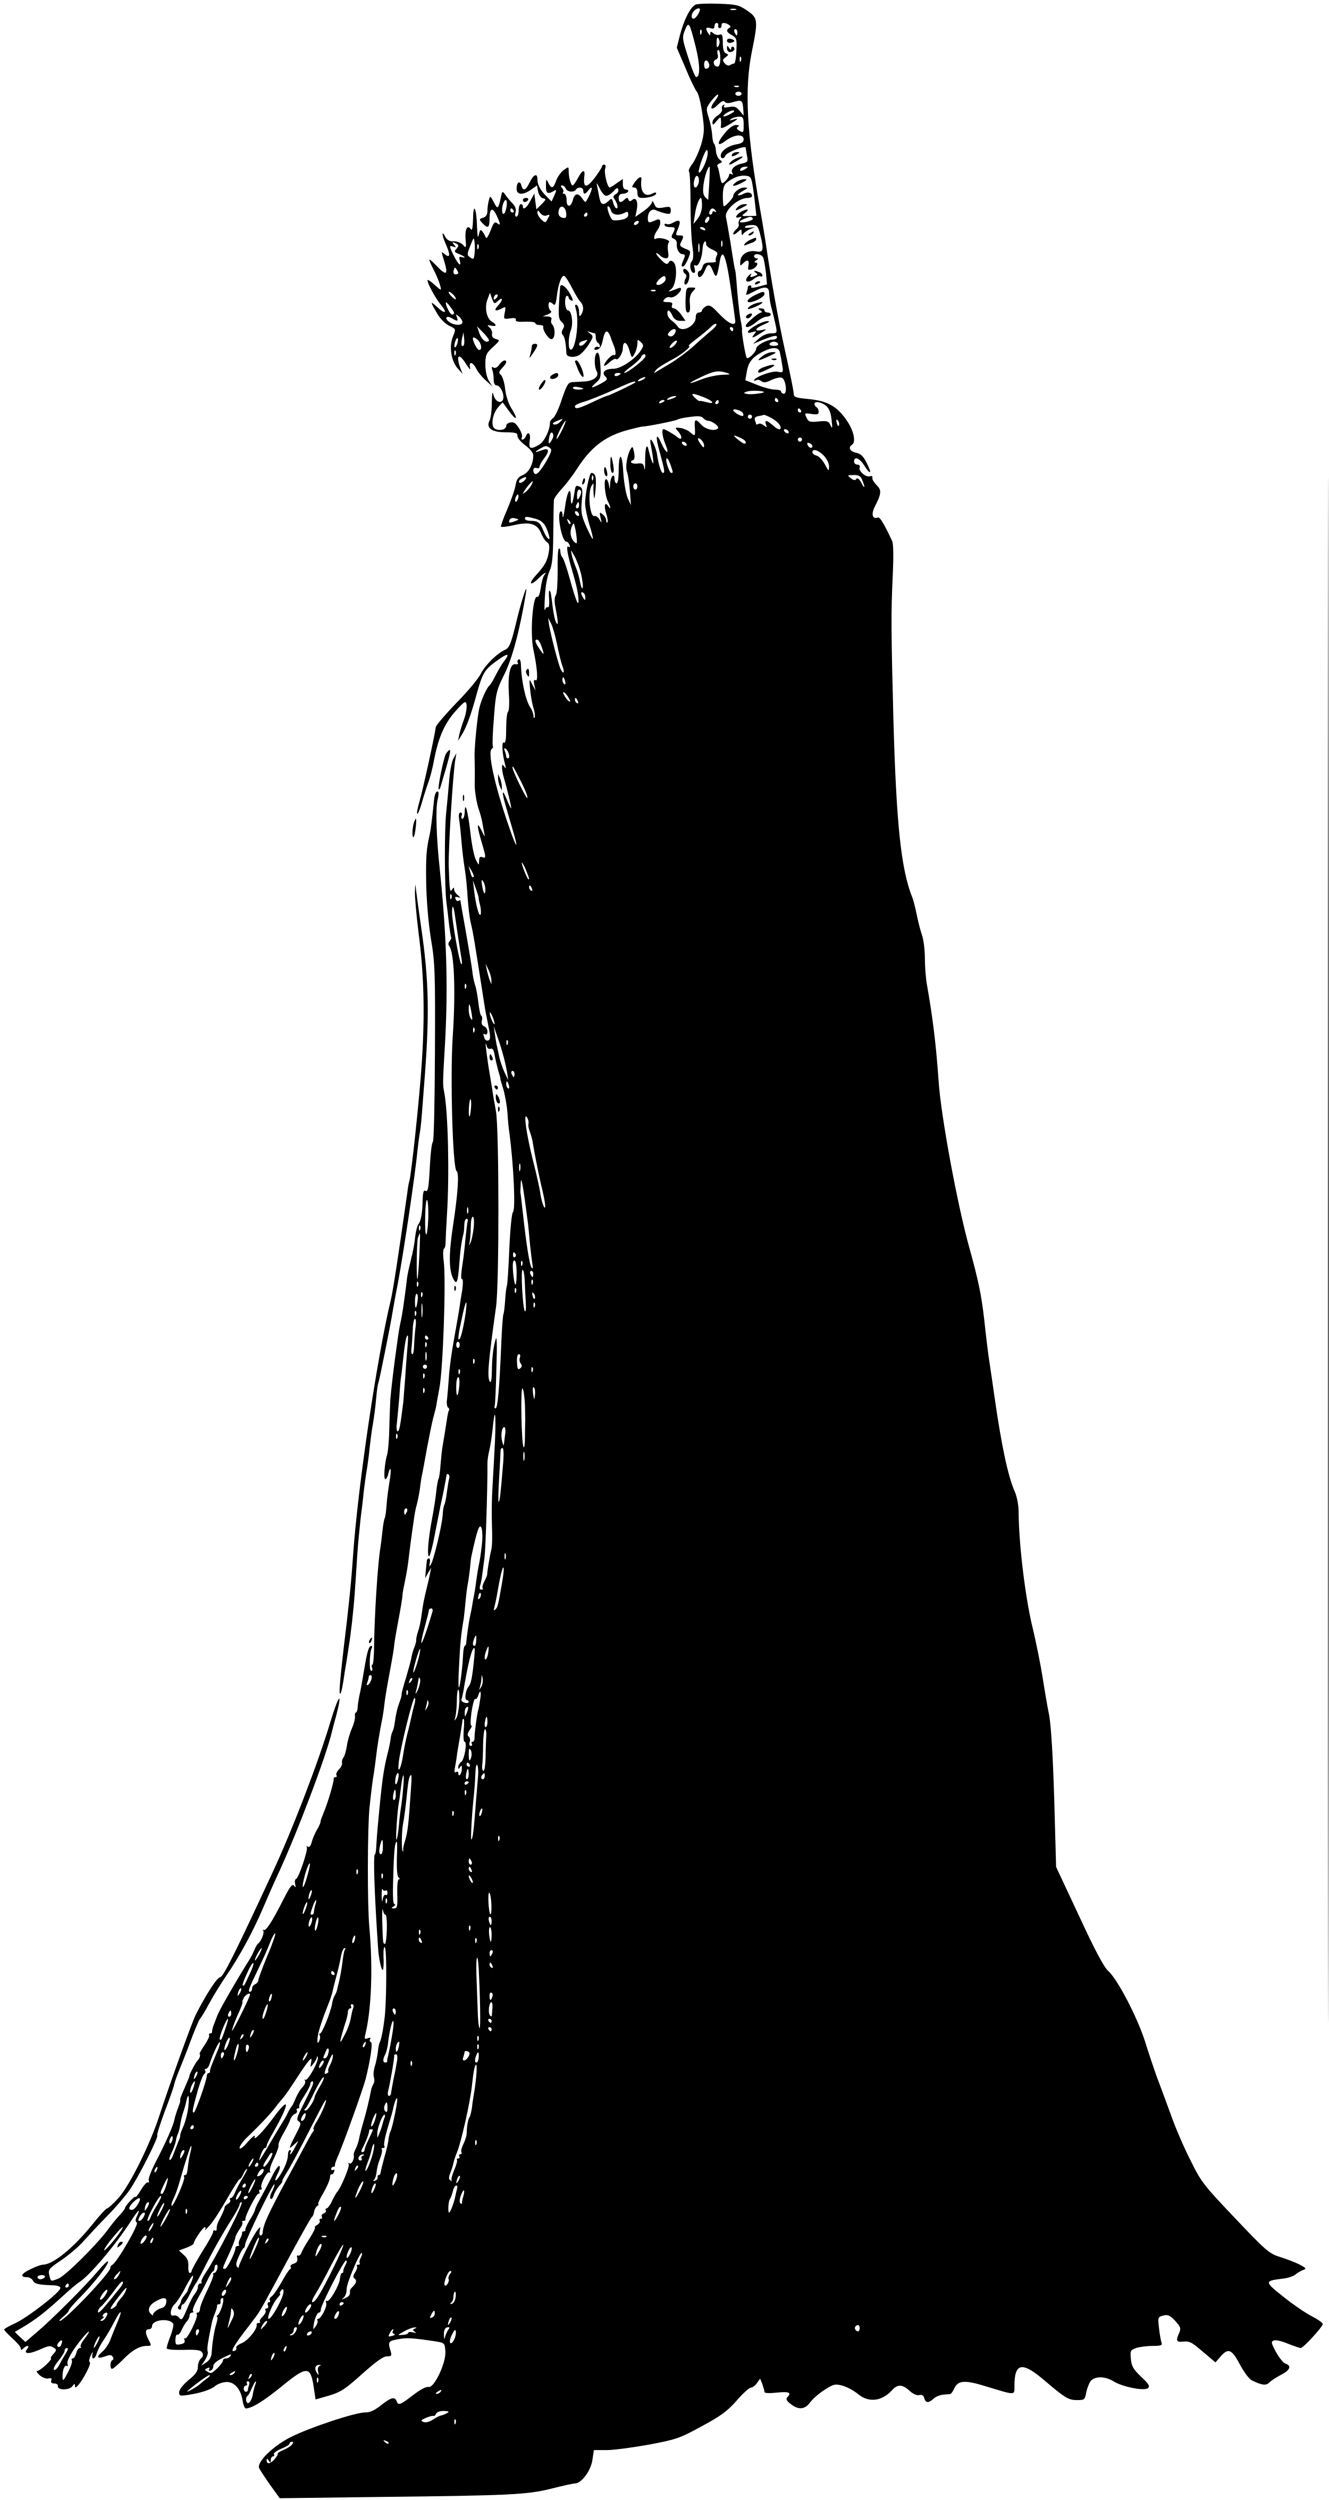 <?xml version="1.0" standalone="no"?>
<!DOCTYPE svg PUBLIC "-//W3C//DTD SVG 20010904//EN"
 "http://www.w3.org/TR/2001/REC-SVG-20010904/DTD/svg10.dtd">
<svg version="1.0" xmlns="http://www.w3.org/2000/svg"
 width="638pt" height="1200pt" viewBox="0 0 638 1200"
 preserveAspectRatio="xMidYMid meet">

<g transform="translate(0,1200) scale(0.1,-0.1)"
fill="#000000" stroke="none">
<path d="M6375 6000 c0 -3303 1 -4654 2 -3002 2 1651 2 4353 0 6005 -1 1651
-2 300 -2 -3003z"/>
<path d="M3340 11978 c-24 -9 -56 -71 -76 -147 l-15 -60 42 -98 c22 -54 47
-105 54 -113 8 -8 19 -54 26 -102 11 -76 11 -94 -4 -148 -10 -34 -29 -77 -42
-95 -14 -17 -22 -35 -17 -39 4 -4 7 -74 7 -154 0 -81 4 -173 9 -204 6 -42 5
-62 -3 -72 -14 -16 -6 -56 10 -56 6 0 7 9 4 21 -5 15 -4 19 4 15 14 -9 32 37
34 82 1 29 17 48 17 19 0 -6 13 -18 30 -25 24 -11 28 -17 20 -31 -5 -10 -6
-21 -3 -25 3 -3 -8 -6 -26 -6 -24 0 -34 -5 -38 -20 -3 -11 -9 -20 -14 -20 -5
0 -9 -7 -9 -15 0 -26 21 -16 33 15 15 38 24 38 40 -2 15 -37 19 -31 32 45 12
73 30 34 52 -119 12 -82 22 -156 23 -166 0 -27 -35 -10 -80 38 -35 37 -44 42
-61 34 -10 -6 -19 -15 -19 -20 0 -6 -7 -10 -15 -10 -9 0 -15 -9 -15 -23 0 -42
-67 -76 -87 -44 -4 7 -17 20 -28 28 -11 8 -21 22 -21 32 -2 25 11 21 24 -8 8
-17 20 -25 37 -25 l26 0 -21 30 c-12 17 -28 30 -35 30 -9 0 -12 6 -9 15 5 11
-1 15 -21 15 -23 0 -25 2 -15 14 6 8 18 12 26 9 8 -3 24 3 34 12 24 21 26 40
5 31 -8 -3 -23 -9 -32 -12 -17 -5 -17 -5 0 9 24 20 31 111 10 129 -11 9 -16 9
-23 -2 -7 -11 -14 -9 -34 11 -14 13 -26 28 -26 32 0 5 7 1 16 -7 8 -9 22 -16
31 -16 12 0 14 8 10 34 -3 18 -1 38 4 43 11 11 -47 27 -62 17 -14 -8 -10 19 6
40 20 27 20 60 0 52 -8 -3 -22 -9 -30 -12 -11 -4 -15 1 -15 18 0 31 18 49 39
39 9 -5 28 -11 44 -15 23 -5 27 -3 27 14 0 18 -4 20 -35 14 -30 -5 -36 -3 -44
17 -6 13 -10 17 -11 9 0 -8 -18 -28 -40 -43 l-40 -28 6 30 c9 41 -2 67 -20 52
-11 -9 -15 -9 -19 1 -4 10 -7 11 -18 1 -19 -19 -29 -16 -29 7 0 13 7 20 19 20
11 0 23 5 26 10 3 6 -1 10 -9 10 -10 0 -16 9 -16 26 l0 25 -29 -20 c-16 -12
-31 -21 -34 -21 -11 0 -28 71 -22 90 4 11 2 20 -4 20 -6 0 -11 -4 -11 -9 0 -4
-16 -29 -36 -56 -39 -50 -55 -48 -49 7 5 38 -8 35 -31 -7 -10 -19 -21 -35 -25
-35 -8 0 -19 38 -19 68 0 23 0 23 -25 5 -13 -10 -29 -33 -35 -50 -14 -39 -23
-41 -38 -10 -10 20 -11 19 -11 -15 -1 -36 8 -42 37 -25 15 10 15 5 1 -26 l-11
-24 -24 24 c-30 30 -44 56 -44 82 0 32 -18 25 -37 -14 -19 -39 -32 -45 -40
-15 -7 26 -23 15 -23 -16 0 -30 30 -32 70 -4 l28 20 5 -29 c4 -17 14 -31 24
-33 16 -3 15 -6 -7 -28 l-25 -25 -5 38 -5 38 -19 -35 c-18 -35 -36 -47 -36
-26 0 6 -4 10 -10 10 -5 0 -10 -13 -10 -30 0 -16 -5 -30 -11 -30 -6 0 -8 9 -4
20 4 14 0 28 -14 43 -12 12 -27 31 -35 42 -14 19 -15 19 -21 -10 -13 -60 -16
-62 -34 -26 -18 33 -18 33 -24 10 -4 -13 -7 -36 -7 -51 0 -18 -7 -29 -21 -33
-19 -6 -20 -8 -3 -26 26 -28 34 -23 34 20 0 52 14 59 34 17 20 -42 20 -52 2
-37 -11 9 -17 2 -31 -36 -11 -28 -20 -41 -23 -33 -3 8 -10 21 -16 29 -9 11
-12 9 -17 -15 -5 -20 -7 -10 -9 36 -2 92 -18 124 -19 40 -1 -41 -5 -60 -10
-51 -17 26 -30 1 -26 -47 4 -38 2 -44 -8 -32 -13 16 -32 23 -59 22 -10 0 -23
8 -29 19 -20 39 -19 12 2 -35 22 -50 20 -67 -6 -46 -18 15 -18 16 0 -42 17
-59 6 -62 -41 -12 -40 41 -42 38 -13 -19 22 -42 41 -97 34 -97 -2 0 -16 11
-31 25 -15 14 -29 23 -31 21 -7 -6 37 -87 64 -120 33 -39 20 -46 -18 -10 -35
32 -35 28 1 -33 13 -23 39 -48 57 -57 32 -15 32 -15 18 -50 -20 -47 -10 -118
22 -154 l24 -27 -11 28 c-23 64 -7 76 28 19 17 -26 22 -31 18 -14 -6 30 15 24
31 -9 6 -13 26 -38 44 -54 l33 -30 -17 27 c-10 16 -17 48 -17 78 0 46 4 54 36
84 35 32 35 33 14 39 -14 4 -20 12 -18 24 2 10 -3 24 -12 31 -13 12 -12 13 8
9 27 -6 29 4 2 20 -25 16 -35 70 -19 108 l11 30 10 -28 c10 -27 11 -27 29 -11
25 23 24 3 -1 -24 -22 -23 -12 -29 20 -12 18 10 19 8 13 -21 -6 -31 -5 -32 26
-27 21 3 30 1 27 -7 -3 -8 12 -11 45 -9 27 1 49 -2 49 -7 0 -5 9 -9 20 -9 11
0 19 -3 18 -7 -4 -19 27 -64 41 -61 17 4 18 55 1 72 -5 5 -6 15 -3 22 3 9 -3
14 -18 15 l-24 0 25 10 c15 6 20 13 14 17 -12 7 -15 42 -4 42 3 0 11 -5 17
-11 7 -7 12 4 16 38 7 61 24 106 37 98 6 -4 22 -29 36 -57 15 -29 32 -58 40
-66 16 -16 18 -41 4 -62 -8 -12 -10 -9 -10 12 0 15 -5 30 -11 34 -9 5 -10 -1
-4 -22 16 -53 0 -184 -23 -192 -15 -5 -16 55 -1 95 12 33 3 93 -14 93 -7 0
-13 15 -14 35 -1 19 3 35 8 35 5 0 9 -4 9 -9 0 -5 6 -11 14 -14 9 -4 7 7 -8
34 -19 34 -45 52 -47 32 -10 -137 -10 -151 7 -168 14 -13 15 -21 6 -35 -7 -12
-7 -21 0 -28 9 -9 15 -39 17 -89 1 -16 31 -21 57 -10 11 5 33 27 48 50 25 40
26 43 9 56 -17 13 -17 13 0 7 10 -3 21 -6 23 -6 2 0 4 -9 4 -19 0 -11 5 -23
10 -26 6 -3 10 -11 10 -16 0 -6 -4 -8 -9 -4 -5 3 -13 0 -16 -6 -5 -7 0 -10 11
-7 13 2 22 17 28 46 10 49 22 54 37 15 5 -16 13 -35 16 -43 10 -24 11 -50 1
-44 -9 6 -47 -34 -48 -50 0 -5 11 1 25 14 14 13 28 20 31 17 10 -10 33 25 34
50 0 39 19 35 31 -7 12 -41 13 -41 25 -18 8 13 13 34 14 48 0 22 1 23 16 8 15
-14 15 -18 -1 -42 -27 -41 -95 -86 -130 -86 -41 0 -59 -17 -39 -37 13 -13 10
-17 -21 -34 -47 -25 -56 -24 -24 4 23 20 25 27 21 85 -2 42 -8 62 -15 59 -15
-5 -16 -66 -2 -90 13 -23 -16 -46 -59 -48 -17 -1 -42 -2 -56 -3 -22 -1 -28
-10 -52 -80 -14 -44 -33 -85 -42 -92 -9 -6 -16 -16 -16 -23 0 -35 -27 -91 -51
-105 -42 -25 -52 -21 -46 19 6 35 -8 49 -19 20 -4 -8 -10 -15 -16 -15 -5 0 -6
4 -3 10 6 10 -9 44 -29 65 -13 15 -46 7 -46 -10 0 -17 -33 -25 -54 -13 -22 12
-12 74 17 105 l20 22 29 -40 c37 -51 48 -45 15 8 -15 23 -28 61 -32 95 -3 31
-13 62 -20 68 -12 10 -11 15 5 33 11 11 20 24 20 29 0 15 -19 8 -34 -13 -9
-13 -19 -18 -27 -13 -9 5 -10 2 -6 -10 4 -10 7 -31 7 -47 0 -19 5 -29 15 -29
18 0 38 -46 30 -67 -9 -24 -39 -10 -46 22 -5 21 -7 8 -8 -38 0 -38 -5 -76 -11
-86 -18 -35 11 -56 77 -56 48 0 58 -3 57 -17 -1 -9 16 -29 37 -45 23 -17 39
-36 39 -49 0 -42 -21 -82 -50 -94 -22 -9 -30 -20 -35 -49 -3 -21 -22 -73 -40
-116 -19 -43 -32 -81 -30 -83 3 -3 30 0 60 7 78 18 113 8 132 -37 8 -21 22
-41 30 -45 10 -6 12 -19 8 -44 -7 -44 -18 -66 -62 -114 -39 -43 -28 -55 13
-14 26 26 44 34 26 13 -5 -7 -13 -34 -16 -61 -4 -26 -11 -45 -16 -42 -22 13
-36 -170 -20 -250 20 -93 24 -159 11 -150 -8 5 -10 -2 -6 -22 l6 -28 -16 30
c-15 30 -15 30 -10 -25 3 -30 10 -70 16 -88 6 -18 8 -38 6 -45 -3 -6 -6 -3 -6
8 -1 11 -8 30 -16 41 -21 31 -41 121 -44 197 0 23 -5 36 -11 32 -6 -4 -8 -11
-4 -16 3 -6 -2 -9 -12 -7 -25 4 -37 -50 -31 -145 3 -42 1 -80 -4 -83 -5 -3 -9
-39 -9 -80 0 -53 -3 -73 -11 -68 -12 7 -8 -57 6 -106 5 -19 4 -22 -4 -10 -9
13 -11 12 -11 -4 0 -11 4 -33 9 -50 17 -56 38 -146 35 -146 -2 0 -11 18 -20
40 -25 62 -27 42 -4 -36 11 -38 27 -92 35 -120 20 -69 18 -80 -5 -19 -77 211
-123 405 -99 421 5 3 7 9 5 13 -3 4 -1 65 5 135 9 120 12 132 50 209 38 75 76
219 104 392 10 61 -24 -44 -50 -155 -22 -89 -30 -109 -49 -118 -40 -18 -96
-73 -118 -116 -11 -23 -64 -86 -118 -141 -53 -55 -97 -107 -98 -115 -3 -31
-62 -302 -78 -356 -9 -30 -14 -58 -11 -60 3 -3 13 21 22 53 9 32 23 75 31 97
8 21 21 70 28 110 20 103 48 168 96 225 24 28 47 51 52 51 13 0 10 -45 -6 -87
-8 -21 -17 -51 -21 -68 l-6 -30 19 30 c23 38 44 97 72 200 27 96 37 112 96
154 50 37 64 37 36 0 -11 -13 -29 -44 -42 -69 -12 -25 -26 -47 -30 -50 -12 -9
-38 -64 -48 -105 -9 -32 -24 -181 -24 -230 0 -5 1 -30 1 -55 1 -25 0 -58 0
-75 -2 -34 8 -98 21 -135 5 -14 11 -36 14 -50 2 -14 7 -38 10 -55 6 -26 4 -25
-13 10 -24 47 -22 21 3 -64 20 -67 20 -72 1 -65 -11 4 -15 -1 -15 -17 -1 -24
-1 -24 -15 3 -8 14 -20 71 -26 125 -12 107 -27 163 -28 106 -1 -18 -5 -33 -11
-33 -5 0 -7 7 -4 15 4 8 1 15 -5 15 -8 0 -10 -12 -7 -32 3 -18 8 -64 11 -103
3 -38 10 -99 16 -135 6 -36 12 -99 14 -140 3 -41 9 -95 15 -120 12 -50 16 -75
65 -390 4 -26 7 -42 23 -122 7 -36 6 -48 -4 -52 -7 -3 -15 2 -18 10 -8 22 -7
26 4 19 5 -3 10 3 10 13 0 11 -7 23 -16 26 -10 4 -14 14 -11 26 3 11 2 22 -3
25 -4 2 -10 32 -14 66 -4 33 -11 71 -16 83 -4 13 -11 43 -13 67 -3 24 -17 109
-31 189 -14 79 -26 146 -26 148 0 2 -4 1 -9 -2 -5 -3 -11 1 -14 9 -4 10 -1 12
11 9 15 -5 15 -4 0 9 -10 8 -18 20 -18 28 0 11 -2 11 -10 -1 -10 -16 -12 -5
-16 115 -2 74 20 441 32 510 l5 30 -14 -25 c-8 -14 -18 -63 -21 -110 -4 -47
-10 -114 -14 -150 -9 -85 -8 -359 1 -430 4 -30 10 -80 13 -110 4 -30 8 -57 10
-59 2 -2 -1 -10 -7 -18 -8 -9 -8 -17 -2 -25 24 -31 31 -220 16 -439 -12 -189
0 -629 19 -640 13 -8 6 -108 -16 -254 -22 -141 -22 -221 0 -263 16 -32 22 -19
29 73 5 68 10 104 21 148 1 4 2 21 3 37 0 17 5 30 11 30 5 0 8 -6 5 -12 -2 -7
-6 -42 -10 -78 -3 -36 -8 -78 -10 -95 -13 -85 -14 -105 -6 -105 4 0 4 -24 0
-52 -5 -29 -11 -66 -13 -83 -2 -16 -14 -82 -25 -145 -12 -63 -24 -149 -26
-190 -3 -41 -7 -90 -9 -107 -3 -18 0 -35 5 -39 5 -3 7 -9 4 -14 -3 -4 -7 -25
-10 -46 -6 -39 -12 -77 -20 -124 -3 -14 -7 -53 -10 -88 -2 -35 -7 -67 -10 -71
-3 -5 -8 -33 -11 -63 -3 -29 -12 -87 -20 -128 -18 -95 -25 -180 -14 -180 4 0
17 48 28 108 12 59 23 118 26 132 13 57 28 136 29 147 0 7 4 10 9 7 5 -3 7
-13 4 -22 -3 -10 -7 -39 -11 -66 -3 -27 -9 -54 -12 -59 -3 -5 -7 -28 -8 -51
-4 -50 -43 -215 -57 -236 -7 -12 -8 -10 -5 8 3 12 1 22 -4 22 -5 0 -10 -6 -10
-12 -1 -7 -3 -29 -5 -48 l-3 -35 14 25 15 25 -6 -30 c-3 -16 -11 -48 -16 -70
-13 -53 -17 -72 -24 -125 -3 -25 -10 -61 -17 -80 -6 -19 -10 -38 -9 -42 1 -4
-3 -20 -9 -35 -6 -15 -12 -37 -14 -48 -1 -11 -13 -54 -25 -95 -13 -41 -23 -78
-22 -82 1 -4 -3 -20 -9 -35 -12 -32 -17 -54 -24 -101 -2 -18 -7 -37 -11 -43
-3 -6 -8 -23 -9 -37 -2 -15 -8 -45 -14 -67 -20 -81 -27 -127 -47 -345 -4 -41
-7 -90 -8 -107 -1 -18 -3 -33 -6 -33 -9 0 -3 -184 15 -450 3 -52 17 -112 23
-105 3 3 5 31 3 63 -1 35 2 52 7 44 9 -13 8 -249 -1 -332 -7 -60 -17 -111 -24
-123 -3 -5 -7 -25 -9 -44 -2 -19 -8 -50 -14 -69 -6 -19 -9 -43 -5 -54 3 -11 3
-25 -2 -32 -4 -7 -8 -17 -10 -23 -12 -62 -24 -109 -37 -155 -9 -30 -19 -68
-22 -85 -3 -16 -11 -39 -17 -50 -6 -11 -10 -24 -9 -29 5 -17 -10 -46 -20 -40
-6 4 -8 2 -4 -4 6 -10 -40 -119 -55 -132 -3 -3 -14 -22 -24 -42 -9 -21 -22
-38 -27 -38 -5 0 -7 -4 -4 -9 3 -5 -1 -12 -10 -15 -8 -3 -12 -10 -9 -16 3 -5
1 -10 -5 -10 -6 0 -9 -4 -5 -9 3 -6 -3 -14 -12 -20 -10 -6 -15 -11 -11 -11 4
0 -7 -24 -25 -53 -19 -28 -37 -60 -40 -70 -4 -10 -11 -16 -16 -13 -5 3 -7 -3
-4 -13 3 -13 -2 -21 -16 -26 -12 -3 -19 -10 -16 -15 3 -5 2 -10 -3 -12 -4 -1
-23 -30 -41 -63 -19 -33 -40 -64 -48 -68 -7 -5 -11 -12 -8 -18 4 -5 2 -9 -4
-9 -6 0 -8 -7 -5 -15 4 -8 1 -15 -6 -15 -6 0 -9 -4 -5 -10 3 -5 -3 -18 -14
-29 -11 -11 -17 -22 -13 -25 3 -3 0 -6 -6 -6 -7 0 -11 -3 -10 -7 6 -19 -40
-76 -70 -89 -18 -7 -31 -18 -28 -23 3 -5 -1 -12 -9 -15 -20 -7 -6 20 46 89 21
27 47 61 57 75 20 26 24 33 170 304 51 94 95 172 99 175 5 3 10 15 11 26 2 11
9 23 15 27 7 4 9 8 5 8 -4 0 6 24 23 52 17 29 32 63 33 75 0 11 4 19 7 17 4
-2 10 3 13 12 3 8 2 12 -4 9 -6 -3 -10 -1 -10 4 0 6 5 11 10 11 6 0 9 3 8 8
-1 4 4 18 10 32 30 68 123 328 137 380 24 96 35 175 26 178 -6 2 -8 9 -4 15 4
7 0 8 -11 4 -15 -6 -17 -3 -13 15 30 118 38 323 20 518 -10 113 -9 476 1 575
8 75 15 133 21 165 2 14 7 48 10 75 5 47 18 126 30 185 3 14 8 48 11 75 3 28
15 97 26 155 11 58 20 112 20 120 0 8 9 62 20 120 11 58 20 112 20 120 0 8 4
33 9 55 13 64 17 89 24 151 4 33 9 70 11 84 2 14 6 45 10 70 3 25 9 59 14 75
5 17 12 53 16 80 3 28 8 59 11 70 2 11 13 67 23 125 11 58 24 123 30 145 6 22
13 49 15 60 1 11 8 47 14 80 18 90 33 526 21 613 -4 29 -3 55 1 58 5 3 8 15 8
27 0 12 3 76 7 142 12 188 5 484 -13 580 -8 39 -8 42 3 230 16 280 8 527 -25
845 -16 145 -20 284 -11 327 5 20 7 39 4 42 -8 8 -17 -8 -20 -36 -10 -100 -17
-151 -21 -168 -16 -69 -19 -105 -17 -235 2 -90 11 -193 23 -268 19 -111 21
-161 19 -544 -1 -236 -5 -426 -10 -429 -5 -3 -11 -53 -14 -110 -6 -116 -9
-133 -24 -124 -6 4 -10 -12 -11 -42 -1 -64 -8 -105 -21 -120 -5 -7 -12 -34
-15 -60 -2 -26 -11 -75 -20 -108 -8 -33 -17 -73 -19 -90 -3 -31 -13 -102 -19
-145 -2 -14 -8 -50 -15 -80 -10 -51 -38 -262 -46 -355 -1 -22 -4 -85 -5 -140
-1 -55 -6 -111 -10 -125 -12 -38 -19 -120 -9 -120 4 0 11 12 14 26 12 47 16
19 6 -37 -5 -30 -12 -80 -14 -111 -2 -31 -6 -60 -9 -65 -3 -4 -8 -33 -11 -63
-3 -30 -8 -66 -10 -80 -12 -70 -28 -315 -30 -462 0 -54 -4 -98 -8 -98 -4 0 -5
-7 -2 -15 4 -8 1 -15 -4 -15 -11 0 -8 92 3 110 3 6 2 10 -3 10 -11 0 -20 -29
-33 -110 -13 -76 -17 -100 -25 -135 -3 -16 -7 -40 -7 -52 -1 -13 -5 -23 -9
-23 -3 0 -5 -8 -4 -17 2 -10 -5 -37 -15 -60 -10 -23 -21 -61 -24 -85 -4 -24
-11 -48 -17 -55 -5 -7 -8 -18 -6 -25 2 -6 -4 -20 -14 -30 -10 -10 -16 -23 -13
-28 4 -6 1 -10 -4 -10 -6 0 -10 -3 -9 -7 3 -10 -28 -116 -48 -163 -8 -19 -15
-38 -15 -42 1 -5 -7 -23 -17 -40 -11 -18 -22 -46 -26 -61 -4 -17 -11 -25 -18
-21 -6 4 -9 3 -5 -2 7 -12 -39 -148 -51 -152 -6 -2 -8 -13 -5 -25 4 -17 2 -19
-5 -8 -8 11 -20 -4 -51 -65 -56 -111 -86 -156 -96 -147 -4 4 -5 3 -1 -4 6 -11
-10 -51 -26 -63 -4 -3 -12 -17 -17 -30 -6 -14 -15 -32 -20 -40 -68 -109 -150
-251 -158 -275 -6 -16 -15 -39 -19 -50 -4 -11 -6 -23 -6 -28 1 -4 -3 -7 -9 -7
-5 0 -8 -4 -5 -8 3 -5 -7 -26 -22 -48 -14 -21 -25 -40 -24 -41 6 -7 1 -23 -11
-35 -10 -11 -40 -68 -38 -75 0 -2 -11 -27 -24 -58 -14 -30 -23 -55 -20 -55 3
0 -2 -17 -10 -37 -8 -21 -16 -47 -18 -58 -4 -25 -41 -109 -90 -203 -21 -41
-36 -80 -33 -88 3 -8 2 -12 -3 -9 -6 3 -21 -14 -35 -37 -14 -24 -26 -38 -26
-33 0 10 -50 -43 -50 -54 0 -3 -12 -19 -28 -36 -15 -16 -40 -47 -55 -68 -56
-75 -201 -218 -235 -233 -40 -16 -37 -17 -46 18 -5 24 0 31 59 70 35 24 84 65
107 92 24 26 75 82 115 122 40 41 87 96 105 122 42 61 139 252 133 262 -3 4
14 56 36 116 23 59 43 117 45 128 2 12 17 53 33 91 16 39 41 104 56 145 16 41
32 77 35 80 4 3 25 37 45 75 21 39 58 98 82 133 60 87 127 209 175 322 22 52
55 127 73 165 91 196 231 565 259 685 2 8 11 44 21 79 31 120 10 95 -29 -34
-57 -192 -185 -525 -281 -730 -180 -388 -234 -495 -248 -495 -14 0 -69 -85
-117 -180 -19 -37 -130 -347 -175 -485 -44 -137 -145 -341 -199 -398 -24 -26
-47 -47 -52 -47 -5 0 -38 -36 -73 -80 -89 -110 -187 -190 -235 -190 -9 0 -36
-10 -60 -22 -45 -21 -52 -38 -16 -38 10 0 23 -7 28 -16 9 -17 25 -20 95 -23
22 0 37 -6 37 -13 0 -20 -158 -142 -217 -169 -29 -13 -53 -27 -53 -30 0 -4 18
-23 40 -43 22 -20 40 -41 40 -48 0 -9 3 -9 12 0 17 17 33 15 19 -2 -20 -24 5
-27 54 -6 53 23 55 23 75 10 12 -7 12 -12 -4 -29 -11 -12 -15 -21 -11 -21 4 0
-6 -14 -23 -30 -18 -17 -37 -30 -43 -30 -7 0 -1 -9 12 -21 13 -11 32 -18 42
-15 13 3 17 0 13 -10 -3 -9 1 -14 14 -14 11 0 19 -6 18 -12 -5 -21 54 -22 69
-2 9 13 13 14 13 4 0 -12 2 -12 14 0 25 27 67 108 57 112 -5 2 -3 16 5 33 8
18 12 21 8 8 -3 -13 -1 -23 4 -23 6 0 12 10 16 23 3 13 17 41 32 63 15 21 39
63 55 94 32 62 39 53 10 -13 -10 -23 -24 -58 -31 -77 -7 -19 -24 -45 -38 -57
-32 -27 -25 -37 13 -23 22 8 30 8 36 -2 5 -7 4 -15 -1 -16 -12 -4 -13 -42 -2
-42 5 0 26 18 48 40 46 48 83 70 118 70 24 0 24 1 10 28 -18 35 -18 52 1 52 8
0 15 7 15 15 0 31 83 40 101 12 4 -5 -2 -31 -12 -58 -11 -27 -19 -54 -19 -60
0 -6 30 -9 81 -8 65 2 83 -1 90 -13 6 -10 4 -20 -6 -28 -8 -7 -15 -25 -15 -40
0 -21 -11 -37 -45 -64 -26 -22 -45 -46 -45 -58 0 -18 4 -19 43 -13 60 9 109
25 129 42 9 8 30 17 47 19 41 7 75 -28 85 -84 3 -23 11 -42 16 -42 28 0 84 34
170 104 122 100 140 100 155 5 l10 -66 66 19 c56 17 78 32 158 104 65 58 101
84 118 84 22 0 24 3 19 23 -15 46 -12 51 34 59 42 8 67 7 180 -10 44 -7 45 -8
48 -47 5 -54 -54 -178 -80 -172 -11 3 -40 -12 -75 -39 -62 -48 -71 -51 -79
-29 -9 23 -27 18 -75 -20 -29 -23 -54 -35 -74 -34 -46 1 -270 -73 -360 -119
-85 -43 -162 -119 -151 -148 3 -8 27 -44 52 -80 l47 -65 471 6 c640 7 715 11
833 40 54 14 105 25 114 25 30 0 76 62 83 113 l7 47 61 0 c33 0 124 12 202 26
132 25 148 30 254 88 91 49 124 73 168 123 30 35 61 63 69 63 8 0 21 10 29 22
l15 21 11 -27 c5 -15 10 -32 10 -37 0 -6 23 -7 60 -3 59 6 72 0 49 -23 -7 -7
-3 -17 17 -32 37 -29 68 -27 93 8 12 16 42 43 69 60 44 28 51 30 87 20 22 -6
55 -24 74 -40 52 -43 115 -35 165 20 25 28 49 27 83 -5 17 -15 35 -23 46 -20
13 3 21 -1 24 -15 7 -24 21 -24 45 -2 11 10 31 18 46 19 15 1 30 3 34 3 4 1
13 13 20 29 18 37 51 39 151 8 145 -44 137 -44 137 2 0 111 36 118 141 29 103
-88 119 -97 160 -97 35 0 37 2 44 38 4 20 14 45 22 55 21 22 68 22 107 -2 44
-28 152 -49 168 -33 9 9 2 21 -34 54 -37 36 -46 50 -49 85 -4 40 -2 43 25 53
16 5 51 10 79 10 41 0 48 3 43 16 -3 9 -9 40 -12 69 -6 52 -6 54 21 61 22 5
32 1 57 -26 26 -29 28 -36 19 -57 -16 -35 -14 -45 12 -43 39 4 44 1 104 -50
l58 -49 20 23 c40 48 57 43 96 -31 21 -39 46 -73 60 -79 47 -23 67 -25 82 -10
8 8 33 25 56 37 44 22 53 44 22 54 -10 3 -30 28 -45 55 -24 44 -25 51 -11 56
8 4 39 -3 67 -15 28 -11 56 -21 62 -21 13 0 105 101 106 115 0 6 -24 23 -52
37 -29 15 -91 57 -137 94 -92 73 -92 76 -3 87 23 2 50 11 60 19 9 8 26 18 37
22 18 7 16 9 -15 26 -19 10 -61 26 -92 36 -54 16 -68 28 -217 185 -150 158
-164 174 -215 278 -31 60 -74 160 -96 223 -23 62 -52 142 -66 178 -13 36 -39
113 -57 171 -38 119 -133 300 -177 339 -20 17 -65 102 -139 262 l-111 237 -9
323 c-6 203 -15 353 -24 403 -9 44 -23 127 -32 185 -9 58 -32 173 -52 255 -33
144 -62 387 -63 537 0 34 -8 75 -19 100 -32 72 -63 219 -96 448 -8 58 -19 132
-24 165 -6 33 -17 128 -26 210 -13 117 -29 193 -71 344 -57 203 -137 634 -148
801 -12 174 -28 305 -57 469 -5 30 -9 85 -9 122 0 38 -6 88 -14 111 -8 24 -20
70 -26 102 -7 33 -16 69 -21 80 -53 133 -76 348 -90 848 -11 427 -12 517 -3
701 4 87 3 146 -3 160 -39 83 -59 117 -69 113 -26 -10 -33 16 -14 53 32 63 33
78 8 103 -13 13 -22 28 -20 35 2 7 -3 10 -12 7 -18 -7 -56 25 -49 42 3 8 -2
14 -11 14 -9 0 -16 7 -16 15 0 27 28 16 50 -21 30 -47 37 -37 10 15 -15 31
-28 43 -50 48 -29 5 -40 26 -20 38 19 12 10 61 -18 106 -50 78 -97 105 -194
114 -61 6 -68 9 -68 28 0 12 -19 103 -41 202 -34 154 -68 347 -94 525 -4 25
-15 95 -26 155 -64 363 -76 576 -40 755 31 153 30 163 -22 199 -39 27 -52 30
-136 33 -51 2 -101 0 -111 -4z m20 -24 c0 -13 -21 -44 -30 -44 -14 0 -12 24 2
38 13 13 28 16 28 6z m173 -1 c-7 -2 -19 -2 -25 0 -7 3 -2 5 12 5 14 0 19 -2
13 -5z m-193 -179 c21 -84 22 -144 2 -144 -5 0 -22 42 -38 94 -29 89 -30 97
-16 131 18 45 22 39 52 -81z m108 104 c-2 -7 2 -13 7 -13 6 0 9 6 9 13 -2 14
15 16 35 3 9 -6 10 -11 2 -15 -17 -11 -13 -21 13 -35 22 -12 24 -19 21 -75 -1
-33 -6 -61 -11 -61 -5 0 -14 -4 -20 -8 -7 -4 -18 0 -25 9 -11 14 -11 18 4 29
15 11 16 13 2 19 -10 4 -15 19 -15 50 0 36 -3 44 -15 40 -8 -4 -22 -1 -30 6
-12 10 -15 10 -15 -1 0 -11 -2 -11 -10 1 -15 23 -12 32 10 25 14 -5 20 -2 20
9 0 9 5 16 10 16 6 0 10 -6 8 -12z m-81 -40 c-3 -8 -6 -5 -6 6 -1 11 2 17 5
13 3 -3 4 -12 1 -19z m173 7 c0 -8 -2 -15 -4 -15 -2 0 -6 7 -10 15 -3 8 -1 15
4 15 6 0 10 -7 10 -15z m-87 -38 c3 -8 1 -20 -4 -28 -6 -10 -9 -7 -9 14 0 29
5 35 13 14z m5 -87 c0 -25 -5 -40 -13 -40 -19 0 -26 27 -9 34 10 4 13 13 9 26
-3 11 -2 20 4 20 5 0 9 -18 9 -40z m99 -12 c-3 -8 -6 -5 -6 6 -1 11 2 17 5 13
3 -3 4 -12 1 -19z m-154 -12 c6 -15 -1 -26 -15 -26 -4 0 -8 9 -8 20 0 23 15
27 23 6z m144 -112 c-3 -3 -12 -4 -19 -1 -8 3 -5 6 6 6 11 1 17 -2 13 -5z m13
-34 c0 -5 -7 -10 -15 -10 -8 0 -15 5 -15 10 0 6 7 10 15 10 8 0 15 -4 15 -10z
m-129 -36 c-28 -36 -17 -49 15 -17 17 17 28 22 33 15 5 -8 17 -9 40 -2 42 12
46 9 49 -32 l2 -33 -20 24 c-16 19 -26 22 -51 17 -21 -4 -28 -2 -23 6 4 7 3 8
-4 4 -6 -4 -9 -13 -6 -20 3 -7 -6 -21 -20 -30 -15 -9 -26 -24 -26 -34 1 -14 4
-13 20 7 18 21 20 21 21 5 1 -11 1 -25 -1 -33 -1 -9 10 -7 37 9 50 31 53 34
23 26 -19 -6 -21 -5 -10 3 8 6 25 11 38 11 19 0 22 -5 22 -40 0 -37 -1 -39
-20 -28 -14 9 -16 14 -7 20 8 5 4 8 -10 8 -13 0 -34 -15 -52 -37 -42 -51 -40
-71 2 -39 41 31 87 35 87 7 0 -13 -10 -20 -36 -24 -39 -7 -74 -32 -74 -54 0
-17 16 -17 23 1 6 15 97 50 97 37 0 -5 3 -22 6 -39 6 -27 3 -31 -24 -37 -36
-7 -57 -29 -46 -46 4 -8 3 -9 -4 -5 -7 4 -12 2 -12 -4 0 -13 -29 -45 -35 -38
-2 2 -7 19 -10 37 -3 19 -8 38 -11 43 -3 4 2 11 11 14 14 6 14 7 0 18 -9 6
-17 25 -18 41 -1 17 -5 32 -9 35 -4 3 -8 21 -9 40 -1 19 -8 57 -16 83 -15 47
-14 48 12 83 15 19 29 33 32 30 3 -3 -4 -17 -16 -32z m79 -59 c-33 -19 -50
-18 -26 0 11 8 27 15 35 15 10 -1 7 -6 -9 -15z m-115 -207 c-7 -34 -33 -83
-40 -76 -7 7 29 108 38 108 5 0 6 -15 2 -32z m10 -125 c-3 -43 -5 -79 -5 -81
0 -2 -6 3 -14 11 -10 10 -13 28 -9 58 4 38 21 89 29 89 2 0 1 -35 -1 -77z
m175 67 c-20 -13 -33 -13 -25 0 3 6 14 10 23 10 15 0 15 -2 2 -10z m-226 -68
c-4 -12 -10 -22 -15 -22 -10 0 -12 21 -3 45 9 24 24 4 18 -23z m258 -7 c4 -22
10 -65 13 -96 l6 -55 -38 -1 c-33 -1 -35 1 -20 12 25 18 21 26 -7 13 -29 -13
-45 -40 -18 -31 13 5 14 3 5 -7 -6 -7 -9 -18 -7 -25 3 -6 -2 -18 -11 -25 -8
-7 -15 -17 -15 -23 0 -5 9 -2 20 8 19 17 20 17 20 -1 0 -13 3 -15 8 -7 4 7 19
17 32 23 l25 10 -27 -3 c-15 -2 -25 0 -22 4 3 5 18 9 33 9 25 0 30 -5 40 -44
19 -75 16 -89 -17 -83 -40 8 -74 -12 -78 -46 -2 -24 -1 -25 12 -12 22 22 32
18 27 -9 -4 -21 -2 -24 15 -19 23 6 38 33 19 33 -8 0 -6 4 3 10 10 6 11 10 3
10 -7 0 -13 5 -13 10 0 17 37 11 44 -7 4 -9 9 -42 13 -72 l5 -56 -41 -11 c-22
-6 -38 -7 -35 -3 3 5 0 9 -5 9 -6 0 -11 -4 -11 -9 0 -5 -3 -17 -6 -26 -6 -14
-1 -13 32 4 51 28 74 27 76 -1 3 -42 5 -53 16 -93 6 -22 13 -55 17 -72 6 -31
5 -33 -24 -33 -18 0 -41 -10 -58 -25 l-28 -26 40 17 c60 24 75 27 75 15 0 -6
-9 -11 -20 -11 -29 0 -80 -28 -80 -44 0 -15 -38 -52 -45 -44 -6 6 -26 123 -23
135 1 4 -2 24 -6 43 -7 35 -16 122 -21 195 -2 22 -4 42 -5 45 -3 8 -8 36 -24
140 -9 52 -18 105 -21 118 -8 33 59 92 105 92 11 0 20 4 20 9 0 17 -19 22 -41
11 -11 -7 -23 -9 -26 -7 -3 3 8 12 24 21 25 14 26 15 6 16 -22 0 -53 -24 -53
-41 0 -9 -36 -49 -45 -49 -3 0 -5 22 -5 49 0 32 5 53 16 62 32 26 60 37 89 36
26 -2 31 -6 37 -42z m-702 -55 c9 0 24 10 35 22 14 16 20 19 23 9 3 -8 -3 -18
-12 -23 -11 -6 -14 -14 -8 -21 15 -20 22 -47 12 -47 -5 0 -12 11 -16 25 -6 24
-8 25 -23 10 -27 -24 -38 -18 -45 23 -4 20 -9 46 -11 57 -3 11 3 3 13 -17 9
-21 24 -38 32 -38z m-194 35 c7 -17 40 -20 49 -5 10 15 35 12 35 -5 0 -20 10
-19 26 3 26 33 15 -12 -14 -57 -1 -3 -10 5 -18 18 -19 27 -36 23 -44 -9 -9
-36 -30 -37 -30 -1 0 17 -5 31 -12 31 -6 0 -8 3 -5 7 4 3 2 12 -4 20 -9 9 -8
13 0 13 6 0 14 -7 17 -15z m654 -82 c0 -23 -9 -48 -21 -63 l-20 -25 7 45 c6
43 20 80 29 80 3 0 5 -17 5 -37z m-938 -3 c-2 -17 -8 -33 -13 -36 -10 -6 -12
26 -3 50 10 27 21 18 16 -14z m286 -32 c2 -20 -1 -26 -14 -24 -21 3 -28 20
-20 42 9 23 31 11 34 -18z m215 12 c6 -22 36 -27 66 -11 13 7 17 5 17 -9 0
-13 -10 -20 -33 -25 -18 -3 -37 -4 -42 -1 -13 8 -32 66 -22 66 5 0 11 -9 14
-20z m-468 0 c3 -5 1 -10 -4 -10 -6 0 -11 5 -11 10 0 6 2 10 4 10 3 0 8 -4 11
-10z m971 -2 c4 -7 3 -8 -4 -4 -7 4 -12 2 -12 -3 0 -6 -4 -11 -10 -11 -5 0 -7
7 -4 15 7 18 20 19 30 3z m-811 -22 c15 6 16 4 5 -15 -11 -22 -12 -22 -31 -5
-10 9 -19 24 -19 33 1 14 2 14 14 -2 9 -11 20 -15 31 -11z m195 4 c0 -5 -5
-10 -11 -10 -5 0 -7 5 -4 10 3 6 8 10 11 10 2 0 4 -4 4 -10z m584 -25 c-4 -8
-10 -15 -15 -15 -4 0 -6 7 -3 15 4 8 10 15 15 15 4 0 6 -7 3 -15z m210 6 c6
-9 -54 -25 -62 -16 -3 2 6 9 19 14 31 13 37 13 43 2z m-549 -21 c-3 -5 -11
-10 -16 -10 -6 0 -7 5 -4 10 3 6 11 10 16 10 6 0 7 -4 4 -10z m320 -30 c3 -6
-1 -7 -9 -4 -18 7 -21 14 -7 14 6 0 13 -4 16 -10z m-1107 -119 c-3 -26 -5 -28
-20 -17 -17 12 -17 15 0 57 16 41 17 42 20 17 2 -15 2 -41 0 -57z m1189 37
c-3 -7 -5 -2 -5 12 0 14 2 19 5 13 2 -7 2 -19 0 -25z m-1267 3 c0 -4 -5 -12
-12 -19 -8 -8 -5 -14 15 -21 15 -6 27 -13 27 -15 0 -3 -6 -3 -14 0 -11 4 -13
0 -9 -15 9 -34 -5 -24 -27 19 -24 48 -25 54 -4 46 14 -5 15 -4 4 9 -11 13 -10
14 4 9 9 -3 16 -9 16 -13z m1157 -28 c-3 -10 -5 -2 -5 17 0 19 2 27 5 18 2
-10 2 -26 0 -35z m-1060 15 c-3 -8 -6 -5 -6 6 -1 11 2 17 5 13 3 -3 4 -12 1
-19z m-97 -119 c0 -3 -6 -6 -14 -6 -8 0 -11 8 -8 20 4 14 7 16 13 5 5 -7 9
-16 9 -19z m994 -34 c-6 -15 -34 -29 -42 -20 -8 7 29 45 39 39 4 -2 6 -11 3
-19z m-47 -51 c-3 -3 -12 -4 -19 -1 -8 3 -5 6 6 6 11 1 17 -2 13 -5z m-970
-19 c8 -9 13 -18 11 -21 -3 -2 -13 5 -23 16 -21 23 -11 27 12 5z m205 -17 c-7
-7 -12 -8 -12 -2 0 14 12 26 19 19 2 -3 -1 -11 -7 -17z m-202 -70 c0 -5 -5 -8
-10 -8 -9 0 -30 41 -30 58 1 9 39 -41 40 -50z m40 -44 c0 -18 -40 -17 -64 1
-25 19 -12 33 14 17 26 -16 31 -15 23 6 -6 15 -5 15 10 3 9 -7 17 -20 17 -27z
m1195 -40 c-16 -14 -55 -47 -85 -75 -30 -27 -80 -64 -110 -82 -30 -18 -62 -37
-70 -42 -13 -8 -13 -7 -1 9 8 10 40 30 70 46 50 25 106 70 87 70 -4 0 14 16
41 36 26 20 56 45 67 56 10 11 21 16 25 13 3 -4 -7 -18 -24 -31z m-1068 -50
c-13 -13 -35 6 -46 37 l-11 33 31 -32 c18 -18 29 -35 26 -38z m1173 56 c0 -5
-2 -10 -4 -10 -3 0 -8 5 -11 10 -3 6 -1 10 4 10 6 0 11 -4 11 -10z m-280 -20
c-6 -11 -16 -17 -25 -14 -11 5 -12 9 -2 20 19 22 40 18 27 -6z m-1014 -58
c-11 -10 -14 3 -8 33 l7 30 3 -28 c2 -16 1 -31 -2 -35z m-31 8 c-4 -12 -9 -19
-12 -17 -3 3 -2 15 2 27 4 12 9 19 12 17 3 -3 2 -15 -2 -27z m101 16 c16 -17
19 -46 4 -46 -9 0 -30 40 -30 56 0 8 12 4 26 -10z m514 -11 c-14 -17 -30 -20
-30 -6 0 5 8 12 18 14 9 3 19 5 21 6 2 0 -2 -6 -9 -14z m430 -10 c-7 -8 -17
-15 -23 -15 -5 0 -2 9 8 20 21 23 35 19 15 -5z m495 5 c4 -6 -5 -10 -20 -10
-15 0 -24 4 -20 10 3 6 12 10 20 10 8 0 17 -4 20 -10z m9 -42 c3 -13 8 -40 11
-60 6 -37 5 -38 -23 -32 -27 5 -112 -27 -112 -42 0 -3 5 -2 10 1 6 4 17 2 24
-4 11 -9 23 -8 49 5 19 9 42 14 50 11 19 -7 28 -77 10 -77 -7 0 -13 5 -13 10
0 6 -13 10 -30 10 -16 0 -55 10 -86 23 l-56 22 7 40 c7 46 26 70 75 96 49 25
79 24 84 -3z m-1557 -10 c-3 -8 -6 -5 -6 6 -1 11 2 17 5 13 3 -3 4 -12 1 -19z
m911 -10 c-6 -16 -86 -78 -100 -78 -6 0 8 14 31 30 23 17 44 37 48 45 6 18 26
20 21 3z m392 -78 c20 -7 16 -8 -22 -9 -26 -1 -70 -10 -98 -21 -73 -29 -75
-23 -5 10 62 30 83 33 125 20z m-510 -4 c0 -2 -7 -6 -15 -10 -8 -3 -15 -1 -15
4 0 6 7 10 15 10 8 0 15 -2 15 -4z m110 -26 c-8 -5 -19 -10 -25 -10 -5 0 -3 5
5 10 8 5 20 10 25 10 6 0 3 -5 -5 -10z m-40 -15 c0 -4 -127 -65 -136 -65 -3 0
-34 -13 -69 -30 -68 -32 -85 -36 -85 -20 0 5 17 14 38 20 21 5 83 30 138 54
100 45 114 50 114 41z m-250 -31 c0 -2 -11 -4 -25 -4 -14 0 -25 4 -25 9 0 4
11 6 25 3 14 -2 25 -6 25 -8z m865 -14 c18 -5 -59 -16 -79 -11 -18 4 -18 5 -2
11 17 6 61 6 81 0z m-288 -26 c48 -19 59 -37 14 -24 -16 4 -31 7 -33 5 -2 -1
-12 6 -22 16 -24 23 -14 24 41 3z m-142 -4 c-27 -12 -43 -12 -25 0 8 5 22 9
30 9 10 0 8 -3 -5 -9z m500 -10 c3 -5 1 -10 -4 -10 -6 0 -11 5 -11 10 0 6 2
10 4 10 3 0 8 -4 11 -10z m-545 -4 c0 -2 -7 -7 -16 -10 -8 -3 -12 -2 -9 4 6
10 25 14 25 6z m260 -6 c0 -5 -5 -10 -11 -10 -5 0 -7 5 -4 10 3 6 8 10 11 10
2 0 4 -4 4 -10z m516 -18 c14 -12 23 -34 26 -67 5 -40 4 -46 -5 -27 -9 21 -16
23 -58 19 -41 -4 -48 -2 -57 18 -11 23 -10 23 24 18 27 -4 34 -2 34 10 0 9 -4
19 -10 22 -5 3 -10 10 -10 16 0 15 33 10 56 -9z m-400 -34 c3 -5 4 -12 1 -14
-6 -6 -47 18 -47 27 0 10 39 -1 46 -13z m279 12 c3 -5 1 -10 -4 -10 -6 0 -11
5 -11 10 0 6 2 10 4 10 3 0 8 -4 11 -10z m-444 -50 c19 -1 54 -28 46 -36 -16
-16 -62 -5 -83 20 -26 29 -32 25 -28 -21 2 -38 1 -39 -25 -16 -11 9 -32 17
-46 19 -25 3 -26 2 -11 -15 23 -25 22 -49 -1 -30 -20 16 -60 39 -68 39 -10 0
-5 -38 10 -74 21 -51 3 -45 -20 6 -25 56 -30 36 -9 -38 25 -92 27 -104 16
-104 -8 0 -21 41 -28 90 -3 23 -23 70 -30 70 -3 0 -3 -13 1 -29 3 -16 8 -45
10 -63 3 -25 1 -28 -5 -13 -5 11 -11 33 -15 49 -9 45 -18 22 -18 -46 0 -35 -1
-51 -4 -36 -4 23 -8 26 -34 23 -27 -3 -41 9 -19 17 6 2 8 17 4 37 -6 28 -8 31
-17 15 -17 -31 -26 -86 -17 -109 5 -13 11 -54 14 -92 l5 -68 -16 35 c-8 19
-18 75 -21 123 -5 97 -22 100 -22 5 0 -32 -4 -58 -10 -58 -5 0 -10 9 -10 21 0
33 -20 11 -21 -24 -2 -30 -2 -31 -6 -4 -2 15 -9 27 -14 27 -12 0 -5 -81 10
-108 13 -25 15 -43 1 -22 -16 25 -22 3 -10 -35 7 -20 9 -39 6 -42 -3 -4 -6 1
-6 9 0 9 -7 22 -17 29 -15 13 -16 11 -10 -16 7 -27 6 -28 -5 -9 -7 12 -18 19
-24 17 -23 -8 -34 117 -13 147 8 12 10 12 8 -5 -1 -11 0 -33 2 -50 1 -16 5 -1
8 35 5 59 0 79 -20 80 -10 0 -32 -112 -30 -150 1 -20 10 -65 21 -100 11 -35
18 -65 16 -67 -2 -2 -16 24 -31 58 -24 54 -27 71 -22 125 5 51 3 63 -10 68
-20 8 -20 8 -27 -38 -9 -54 -16 -58 -16 -10 -1 57 -19 20 -29 -59 -5 -34 -9
-49 -10 -34 0 16 -5 26 -10 22 -19 -11 6 -145 28 -145 5 0 12 -7 15 -16 4 -9
2 -13 -5 -8 -11 7 -7 -26 11 -91 5 -16 14 -50 21 -75 16 -55 22 -122 10 -100
-5 8 -21 57 -35 109 -14 52 -30 99 -36 105 -5 5 -10 18 -10 29 0 10 -3 16 -7
14 -5 -3 -7 -52 -6 -109 0 -58 -3 -108 -9 -115 -6 -8 -7 -28 -3 -50 15 -78 16
-99 6 -83 -6 8 -13 40 -17 70 -10 80 -10 79 -16 85 -3 3 -4 -15 -2 -40 2 -25
-1 -43 -6 -40 -5 3 -11 -3 -14 -12 -3 -10 -3 20 0 66 2 47 12 99 22 120 13 28
17 69 18 181 1 80 2 152 3 160 1 8 18 33 39 55 20 22 53 65 72 95 63 99 130
152 226 181 38 11 76 20 84 21 28 1 162 28 172 34 6 4 33 10 62 13 37 5 54 4
62 -6 6 -7 17 -13 25 -13z m209 20 c0 -5 -4 -10 -10 -10 -5 0 -10 5 -10 10 0
6 5 10 10 10 6 0 10 -4 10 -10z m89 -4 c34 -18 55 -42 47 -55 -4 -5 -18 1 -33
15 -31 28 -45 31 -36 7 6 -16 5 -16 -10 -5 -9 8 -21 11 -27 7 -5 -3 -10 -4
-10 -1 0 2 -3 11 -6 19 -4 11 2 17 18 20 13 2 24 5 26 6 2 0 15 -5 31 -13z
m-1011 -22 c-9 -9 -22 -14 -30 -11 -8 3 -4 8 12 15 35 15 37 14 18 -4z m1340
-15 c-3 -8 -7 -3 -11 10 -4 17 -3 21 5 13 5 -5 8 -16 6 -23z m-1330 -24 c-12
-24 -23 -43 -26 -41 -4 5 36 86 43 86 3 0 -5 -20 -17 -45z m1087 -5 c3 -5 2
-10 -4 -10 -5 0 -13 5 -16 10 -3 6 -2 10 4 10 5 0 13 -4 16 -10z m-1135 -40
c-15 -28 -20 -23 -13 13 4 18 9 25 15 19 6 -6 6 -18 -2 -32z m905 8 c14 -6 25
-15 25 -20 0 -13 -10 -10 -37 12 -29 23 -25 25 12 8z m-175 -36 c0 -13 -3 -12
-15 4 -19 25 -19 40 0 24 8 -7 15 -20 15 -28z m470 28 c0 -5 -4 -10 -10 -10
-5 0 -10 5 -10 10 0 6 5 10 10 10 6 0 10 -4 10 -10z m-555 -20 c3 -5 2 -10 -4
-10 -5 0 -13 5 -16 10 -3 6 -2 10 4 10 5 0 13 -4 16 -10z m605 -11 c0 -14 -17
-10 -23 5 -4 10 -1 13 9 9 7 -3 14 -9 14 -14z m-1262 -8 c11 -7 11 -14 -3 -42
-28 -54 -56 -90 -66 -84 -15 10 -10 35 6 29 8 -4 15 -1 15 6 0 6 9 23 20 37
29 37 27 55 -6 43 -36 -14 -43 -12 -14 5 30 17 31 17 48 6z m1316 -37 c15 -16
26 -38 26 -53 -1 -25 -2 -24 -20 10 -11 20 -28 39 -40 42 -11 3 -20 10 -20 16
0 19 27 12 54 -15z m-735 -45 c13 -38 13 -39 3 -39 -4 0 -12 16 -18 35 -14 44
0 47 15 4z m-372 -71 c-3 -8 -6 -5 -6 6 -1 11 2 17 5 13 3 -3 4 -12 1 -19z
m1293 -4 c15 -38 11 -43 -6 -10 -10 18 -19 25 -23 17 -5 -8 -13 -7 -27 4 -18
14 -17 14 14 15 26 0 34 -5 42 -26z m-1623 -1 c-9 -9 -20 -13 -24 -9 -4 4 -1
11 7 16 25 16 35 11 17 -7z m34 -21 c-5 -10 -18 -25 -27 -33 -16 -12 -17 -12
-9 1 10 18 37 50 42 50 2 0 -1 -8 -6 -18z m509 -7 c0 -8 -4 -15 -10 -15 -5 0
-10 7 -10 15 0 8 5 15 10 15 6 0 10 -7 10 -15z m-270 -27 c0 -7 -5 -20 -10
-28 -8 -12 -10 -9 -10 13 0 15 5 27 10 27 6 0 10 -6 10 -12z m-304 -34 c-4 -9
-9 -15 -11 -12 -3 3 -3 13 1 22 4 9 9 15 11 12 3 -3 3 -13 -1 -22z m294 -29
c0 -8 -4 -15 -10 -15 -5 0 -7 7 -4 15 4 8 8 15 10 15 2 0 4 -7 4 -15z m0 -46
c0 -6 -4 -7 -10 -4 -5 3 -10 11 -10 16 0 6 5 7 10 4 6 -3 10 -11 10 -16z
m-306 -30 c-29 -11 -34 -10 -28 5 3 8 13 12 27 8 20 -5 20 -6 1 -13z m97 11
c35 -10 50 -29 64 -79 10 -34 -10 -18 -26 21 -16 40 -26 48 -61 48 -16 0 -28
5 -28 10 0 12 6 12 51 0z m167 -25 c-3 -3 -9 2 -12 12 -6 14 -5 15 5 6 7 -7
10 -15 7 -18z m31 -75 c1 -21 -1 -22 -13 -10 -18 18 -22 49 -10 75 8 18 9 17
15 -10 4 -16 7 -41 8 -55z m21 -167 c6 -29 10 -58 7 -65 -2 -7 -8 5 -12 27 -4
22 -13 54 -20 70 -7 17 -16 44 -20 60 -6 30 -6 30 13 -5 11 -19 25 -58 32 -87z
m20 -111 c0 -15 -2 -15 -10 -2 -13 20 -13 33 0 25 6 -3 10 -14 10 -23z m-136
-224 c8 -40 19 -86 25 -102 13 -33 8 -47 -7 -19 -10 19 -46 156 -56 213 l-5
35 14 -27 c8 -15 21 -60 29 -100z m-75 -9 c16 -45 14 -48 -9 -14 -22 33 -25
45 -11 45 5 0 14 -14 20 -31z m114 -169 c3 -11 1 -18 -4 -14 -5 3 -9 12 -9 20
0 20 7 17 13 -6z m18 -82 c8 -15 8 -18 0 -14 -6 4 -16 16 -22 28 -8 15 -8 18
0 14 6 -4 16 -16 22 -28z m43 -14 c3 -8 2 -12 -4 -9 -6 3 -10 10 -10 16 0 14
7 11 14 -7z m-331 -254 c3 -11 1 -20 -4 -20 -5 0 -9 4 -9 9 0 5 -3 17 -7 27
-4 11 -3 15 4 11 6 -4 13 -16 16 -27z m61 -137 c20 -40 32 -73 27 -73 -7 0
-71 131 -71 147 0 11 7 0 44 -74z m21 -419 c15 -37 19 -51 10 -43 -8 9 -35 79
-30 79 2 0 12 -16 20 -36z m-251 -33 c-6 -6 -11 1 -18 29 l-7 25 15 -25 c8
-14 12 -27 10 -29z m56 -60 c0 -34 -10 -20 -16 21 -4 25 -2 29 5 18 6 -8 11
-26 11 -39z m-32 -40 c-1 -3 2 -18 6 -33 4 -14 6 -35 4 -45 -6 -22 -24 41 -32
112 l-6 50 14 -39 c8 -22 14 -42 14 -45z m256 43 c3 -8 2 -12 -4 -9 -6 3 -10
10 -10 16 0 14 7 11 14 -7z m-387 -46 c-3 -8 -6 -5 -6 6 -1 11 2 17 5 13 3 -3
4 -12 1 -19z m18 -89 c6 -43 21 -144 31 -204 3 -16 2 -26 -2 -22 -9 9 -43 201
-44 246 0 46 8 35 15 -20z m174 -304 l0 -20 -8 20 c-4 11 -11 34 -14 50 l-6
30 14 -30 c8 -16 14 -39 14 -50z m-122 -37 c-3 -8 -6 -5 -6 6 -1 11 2 17 5 13
3 -3 4 -12 1 -19z m27 -123 c5 -29 4 -36 -3 -25 -6 8 -11 28 -11 44 0 39 6 31
14 -19z m105 -27 c6 -18 7 -28 2 -23 -10 12 -25 55 -18 55 3 0 10 -15 16 -32z
m-92 -60 c-3 -8 -6 -5 -6 6 -1 11 2 17 5 13 3 -3 4 -12 1 -19z m136 -103 c8
-27 17 -68 21 -90 l6 -40 -19 40 c-10 22 -22 58 -26 80 -5 22 -9 45 -11 50 -1
6 -5 28 -8 50 l-6 40 14 -40 c8 -22 21 -62 29 -90z m24 43 c-3 -8 -6 -5 -6 6
-1 11 2 17 5 13 3 -3 4 -12 1 -19z m-82 -22 c10 4 16 -6 20 -33 4 -21 12 -54
17 -73 6 -19 11 -36 10 -37 -1 -2 6 -24 14 -50 8 -27 17 -77 20 -113 2 -36 6
-78 9 -95 21 -157 31 -375 17 -384 -5 -3 -13 -82 -17 -176 -4 -93 -9 -173 -12
-178 -2 -4 -6 -34 -8 -67 -2 -33 -6 -63 -8 -67 -3 -5 -8 -73 -11 -153 -9 -210
-17 -300 -27 -300 -5 0 -7 6 -4 13 2 6 6 89 8 182 4 117 2 159 -4 135 -12 -42
-17 -86 -18 -160 -1 -36 -4 -50 -10 -41 -13 21 -7 95 30 356 16 107 15 854 0
940 -7 39 -15 84 -17 100 -3 17 -12 72 -20 122 -13 89 -17 127 -7 91 2 -9 10
-15 18 -12z m115 -121 c0 -8 -2 -15 -4 -15 -2 0 -6 7 -10 15 -3 8 -1 15 4 15
6 0 10 -7 10 -15z m-27 -55 c3 -11 1 -18 -4 -14 -5 3 -9 12 -9 20 0 20 7 17
13 -6z m-182 -108 c-4 -55 -13 -54 -10 1 2 25 5 44 8 41 3 -3 4 -22 2 -42z
m276 -75 c-2 -7 0 -23 6 -37 5 -14 11 -34 13 -45 9 -57 27 -147 40 -205 9 -35
18 -78 20 -95 6 -49 -14 -7 -22 45 -3 25 -19 96 -35 158 -32 127 -48 239 -29
209 6 -10 9 -23 7 -30z m-40 -224 c-3 -10 -5 -4 -5 12 0 17 2 24 5 18 2 -7 2
-21 0 -30z m38 -258 c2 -22 7 -69 10 -105 4 -36 9 -76 11 -90 3 -15 2 -21 -4
-15 -9 10 -25 106 -42 263 -6 52 -11 97 -12 100 0 4 1 25 2 47 2 36 12 -22 35
-200z m-479 27 c-5 -107 -17 -102 -15 7 1 53 5 88 10 80 4 -7 6 -46 5 -87z
m191 26 c-3 -7 -5 -2 -5 12 0 14 2 19 5 13 2 -7 2 -19 0 -25z m27 -70 c-3 -28
-10 -61 -15 -72 -9 -19 -9 -18 -4 4 2 14 5 46 5 73 0 26 4 47 10 47 5 0 7 -21
4 -52z m-257 -10 c-3 -8 -6 -5 -6 6 -1 11 2 17 5 13 3 -3 4 -12 1 -19z m-4
-125 c-3 -60 -7 -110 -9 -112 -6 -7 -4 172 2 197 4 12 8 22 10 22 1 0 0 -48
-3 -107z m462 8 c3 -5 2 -12 -3 -15 -5 -3 -9 1 -9 9 0 17 3 19 12 6z m5 -93
c0 -74 -10 -71 -17 6 -3 37 -1 56 6 56 7 0 11 -24 11 -62z m27 40 c-3 -8 -6
-5 -6 6 -1 11 2 17 5 13 3 -3 4 -12 1 -19z m12 -75 c1 -27 3 -72 5 -102 2 -29
0 -49 -4 -45 -11 11 -21 206 -11 199 5 -2 9 -26 10 -52z m41 32 c0 -8 -2 -15
-4 -15 -2 0 -6 7 -10 15 -3 8 -1 15 4 15 6 0 10 -7 10 -15z m-3 -47 c-3 -8 -6
-5 -6 6 -1 11 2 17 5 13 3 -3 4 -12 1 -19z m-550 -10 c-3 -8 -6 -5 -6 6 -1 11
2 17 5 13 3 -3 4 -12 1 -19z m470 -30 c-3 -8 -6 -5 -6 6 -1 11 2 17 5 13 3 -3
4 -12 1 -19z m-450 -20 c-3 -8 -6 -5 -6 6 -1 11 2 17 5 13 3 -3 4 -12 1 -19z
m541 -9 c-3 -8 -7 -3 -11 10 -4 17 -3 21 5 13 5 -5 8 -16 6 -23z m-563 -10
c-6 -45 -13 -47 -13 -5 0 20 4 36 8 36 5 0 7 -14 5 -31z m22 -76 c-2 -16 -4
-3 -4 27 0 30 2 43 4 28 2 -16 2 -40 0 -55z m209 20 c-8 -59 -22 -123 -30
-130 -10 -10 -7 18 11 99 18 87 28 103 19 31z m331 25 c-3 -8 -6 -5 -6 6 -1
11 2 17 5 13 3 -3 4 -12 1 -19z m-570 -40 c-3 -8 -6 -5 -6 6 -1 11 2 17 5 13
3 -3 4 -12 1 -19z m-2 -57 c-3 -22 -6 -60 -7 -85 0 -25 -4 -46 -8 -46 -5 0 -7
12 -5 28 2 15 5 53 6 85 1 31 6 57 11 57 5 0 6 -18 3 -39z m-39 -98 c-3 -32
-8 -98 -11 -148 -4 -49 -8 -101 -9 -115 -14 -113 -19 -140 -27 -140 -5 0 -7
17 -4 38 2 20 8 78 12 127 3 50 7 92 8 95 1 3 5 37 9 75 9 87 16 125 23 125 3
0 2 -26 -1 -57z m99 47 c3 -5 1 -10 -4 -10 -6 0 -11 5 -11 10 0 6 2 10 4 10 3
0 8 -4 11 -10z m-8 -42 c-3 -8 -6 -5 -6 6 -1 11 2 17 5 13 3 -3 4 -12 1 -19z
m160 7 c0 -8 -4 -15 -9 -15 -4 0 -8 7 -8 15 0 8 4 15 8 15 5 0 9 -7 9 -15z
m-160 -72 c-3 -10 -5 -2 -5 17 0 19 2 27 5 18 2 -10 2 -26 0 -35z m449 11 c-4
-9 -2 -22 4 -29 7 -9 6 -16 -3 -23 -10 -9 -14 -3 -15 28 -2 25 2 40 9 40 6 0
8 -7 5 -16z m-219 -26 c-3 -8 -6 -5 -6 6 -1 11 2 17 5 13 3 -3 4 -12 1 -19z
m-227 -18 c0 -5 -4 -10 -10 -10 -5 0 -10 5 -10 10 0 6 5 10 10 10 6 0 10 -4
10 -10z m507 -22 c-3 -8 -6 -5 -6 6 -1 11 2 17 5 13 3 -3 4 -12 1 -19z m-350
-10 c-3 -8 -6 -5 -6 6 -1 11 2 17 5 13 3 -3 4 -12 1 -19z m-170 -20 c-3 -8 -6
-5 -6 6 -1 11 2 17 5 13 3 -3 4 -12 1 -19z m168 -39 c-6 -58 -15 -61 -15 -6 0
26 4 47 10 47 5 0 7 -18 5 -41z m363 -45 c-3 -27 -4 -26 -9 8 -3 22 -1 34 4
29 5 -5 7 -21 5 -37z m-531 14 c-3 -8 -6 -5 -6 6 -1 11 2 17 5 13 3 -3 4 -12
1 -19z m483 -60 c1 -40 2 -80 1 -88 0 -8 -1 -39 -1 -69 0 -30 -3 -52 -6 -48
-11 10 -16 290 -6 283 5 -3 10 -38 12 -78z m-144 -180 c-4 -73 -9 -171 -12
-218 -3 -47 -4 -116 -3 -155 3 -97 2 -127 -4 -150 -7 -28 -19 -104 -18 -110 1
-3 -5 -18 -13 -34 -9 -16 -12 -31 -9 -35 4 -3 1 -6 -6 -6 -8 0 -10 7 -6 20 4
11 8 35 10 53 3 18 7 55 11 82 5 40 15 335 14 454 0 13 4 40 9 60 5 20 12 66
16 104 11 113 17 75 11 -65z m50 45 c-2 -16 -5 -37 -6 -48 -2 -17 -3 -16 -9 5
-8 29 -3 70 10 70 4 0 6 -12 5 -27z m-519 -25 c-3 -8 -6 -5 -6 6 -1 11 2 17 5
13 3 -3 4 -12 1 -19z m508 -125 c-12 -150 -16 -177 -21 -182 -3 -3 -2 48 2
114 4 66 7 126 7 133 0 6 4 12 9 12 6 0 7 -33 3 -77z m102 20 c-3 -10 -5 -2
-5 17 0 19 2 27 5 18 2 -10 2 -26 0 -35z m-563 -248 c-4 -8 -8 -15 -10 -15 -2
0 -4 7 -4 15 0 8 4 15 10 15 5 0 7 -7 4 -15z m361 -140 c-2 -28 -8 -72 -13
-100 -6 -27 -13 -70 -16 -95 -3 -25 -8 -56 -11 -70 -3 -14 -7 -36 -9 -50 -2
-14 -7 -36 -10 -50 -5 -23 -16 -98 -18 -127 -1 -7 -4 -13 -7 -13 -3 0 -7 -19
-8 -43 -3 -62 -14 -151 -20 -157 -3 -3 -3 47 1 110 5 104 9 144 22 220 2 14 6
52 9 85 3 33 8 71 11 85 3 14 7 45 10 70 2 25 5 54 8 65 26 120 37 151 46 134
5 -8 7 -37 5 -64z m112 -87 c-3 -7 -5 -2 -5 12 0 14 2 19 5 13 2 -7 2 -19 0
-25z m-16 -110 c-20 -116 -22 -123 -33 -133 -7 -7 -9 -4 -5 10 3 11 8 34 11
50 16 95 28 146 33 141 3 -3 0 -33 -6 -68z m-109 -80 c-8 -8 -9 -4 -5 13 4 13
8 18 11 10 2 -7 -1 -18 -6 -23z m-228 -70 c-26 -89 -48 -148 -51 -144 -2 2 3
30 12 62 19 70 23 87 24 97 1 4 6 7 12 7 6 0 8 -9 3 -22z m212 -133 c0 -14 -4
-25 -8 -25 -10 0 -10 13 -2 34 9 23 12 20 10 -9z m57 -62 c-3 -18 -9 -30 -14
-28 -4 3 -3 19 3 36 13 37 17 34 11 -8z m-338 -38 c-9 -31 -19 -55 -21 -53 -2
3 4 30 13 61 9 32 18 56 20 53 2 -2 -3 -29 -12 -61z m271 13 c-9 -91 -15 -120
-27 -134 -15 -18 -20 -64 -8 -64 5 0 9 -4 9 -9 0 -5 -9 -7 -19 -4 -11 3 -18
10 -16 16 3 7 6 23 9 37 23 138 41 210 53 210 3 0 2 -24 -1 -52z m-493 -98
c-3 -11 -10 -23 -16 -27 -7 -4 -8 0 -4 11 4 10 7 22 7 27 0 5 4 9 9 9 5 0 7
-9 4 -20z m527 -37 c-11 -17 -11 -17 -6 0 3 10 7 28 7 40 2 22 2 22 6 0 2 -12
-1 -30 -7 -40z m-339 24 c-10 -9 -11 -8 -5 6 3 10 9 15 12 12 3 -3 0 -11 -7
-18z m35 -38 c-9 -19 -13 -23 -10 -10 6 21 8 31 14 66 1 6 4 3 7 -6 2 -9 -3
-32 -11 -50z m-49 -21 c-3 -8 -6 -5 -6 6 -1 11 2 17 5 13 3 -3 4 -12 1 -19z
m248 -37 c-2 -32 -8 -67 -14 -77 -11 -17 -11 -16 -5 5 3 14 7 49 7 78 0 29 3
53 7 53 4 0 6 -26 5 -59z m100 12 c-3 -21 -7 -45 -10 -53 -6 -23 -18 -113 -17
-132 0 -10 -4 -18 -9 -18 -6 0 -7 -4 -4 -10 3 -5 1 -10 -5 -10 -7 0 -9 8 -5
19 3 11 1 22 -5 26 -8 5 -6 15 5 32 10 14 13 23 8 20 -5 -3 -5 23 0 63 6 38
13 67 18 65 4 -3 10 4 14 15 10 33 17 23 10 -17z m-316 -25 c-5 -18 -11 -44
-14 -58 -3 -14 -11 -50 -19 -80 -8 -30 -17 -77 -21 -105 -10 -66 -28 -97 -21
-35 8 71 67 310 76 310 5 0 4 -15 -1 -32z m61 -15 c-11 -17 -11 -17 -6 0 3 10
6 24 7 30 0 9 2 9 5 0 3 -7 0 -20 -6 -30z m191 -24 c-9 -22 -10 -22 -10 -3 -1
11 2 24 6 27 12 12 14 0 4 -24z m99 -44 c0 -14 -4 -25 -9 -25 -4 0 -6 11 -3
25 2 14 6 25 8 25 2 0 4 -11 4 -25z m-114 -40 c-2 -30 -1 -55 4 -55 14 0 0
-84 -15 -96 -8 -6 -15 -17 -15 -25 0 -12 2 -12 9 0 7 10 9 7 8 -12 -2 -25 -17
-40 -17 -16 0 5 -5 7 -11 3 -8 -4 -9 3 -5 22 3 16 8 45 10 64 3 19 10 62 16
95 5 33 10 63 10 68 0 4 2 7 5 7 4 0 4 -25 1 -55z m108 -32 c-1 -21 -3 -66 -3
-100 -1 -35 -5 -63 -10 -63 -5 0 -8 12 -6 28 2 15 4 60 4 100 1 39 5 72 9 72
5 0 8 -17 6 -37z m-71 -94 c-8 -29 -13 -23 -13 14 0 22 3 28 9 18 5 -7 6 -22
4 -32z m-8 -39 c3 -5 1 -10 -4 -10 -6 0 -11 5 -11 10 0 6 2 10 4 10 3 0 8 -4
11 -10z m40 -54 c-2 -23 -6 -77 -10 -121 -10 -136 -15 -179 -22 -184 -5 -6 2
126 13 224 2 22 5 64 6 93 1 29 5 47 9 40 4 -6 6 -30 4 -52z m-45 9 c0 -14 -4
-25 -9 -25 -4 0 -6 11 -3 25 2 14 6 25 8 25 2 0 4 -11 4 -25z m-338 -20 c-6
-36 -19 -40 -14 -4 2 16 8 29 12 29 4 0 5 -11 2 -25z m415 10 c0 -8 -4 -15 -9
-15 -10 0 -11 14 -1 23 9 10 10 9 10 -8z m-392 -62 c-3 -38 -8 -77 -10 -88 -2
-11 -7 -49 -10 -85 -3 -35 -8 -67 -12 -70 -5 -5 4 139 12 179 2 9 6 42 10 74
10 80 18 72 10 -10z m39 20 c-13 -197 -16 -226 -33 -280 -5 -17 -7 -34 -5 -37
2 -3 1 -4 -3 -1 -6 5 -5 92 1 126 6 29 16 106 21 164 6 55 11 75 19 75 2 0 2
-21 0 -47z m276 13 c0 -3 -4 -8 -10 -11 -5 -3 -10 -1 -10 4 0 6 5 11 10 11 6
0 10 -2 10 -4z m-350 -61 c0 -14 -4 -25 -9 -25 -4 0 -6 11 -3 25 2 14 6 25 8
25 2 0 4 -11 4 -25z m337 3 c-3 -8 -6 -5 -6 6 -1 11 2 17 5 13 3 -3 4 -12 1
-19z m76 -88 c-3 -12 -8 -19 -11 -16 -5 6 5 36 12 36 2 0 2 -9 -1 -20z m-136
-12 c-3 -8 -6 -5 -6 6 -1 11 2 17 5 13 3 -3 4 -12 1 -19z m220 -120 c-3 -8 -6
-5 -6 6 -1 11 2 17 5 13 3 -3 4 -12 1 -19z m-559 -33 c0 -19 -4 -35 -9 -35
-10 0 -11 16 -3 48 9 31 12 28 12 -13z m67 -57 c-1 -53 2 -86 9 -90 6 -5 7 -8
1 -8 -6 0 -9 -29 -8 -70 2 -60 0 -70 -15 -70 -15 0 -15 2 -2 10 8 5 10 10 5
10 -10 0 -11 40 -5 200 3 69 7 100 15 100 2 0 2 -37 0 -82z m359 -13 c3 -8 1
-15 -4 -15 -6 0 -10 7 -10 15 0 8 2 15 4 15 2 0 6 -7 10 -15z m-789 -70 c-9
-32 -18 -55 -21 -52 -3 3 2 30 11 62 9 31 19 54 22 51 3 -2 -3 -30 -12 -61z
m789 29 c3 -8 2 -12 -4 -9 -6 3 -10 10 -10 16 0 14 7 11 14 -7z m-547 -16 c-3
-8 -6 -5 -6 6 -1 11 2 17 5 13 3 -3 4 -12 1 -19z m120 -20 c-3 -8 -6 -5 -6 6
-1 11 2 17 5 13 3 -3 4 -12 1 -19z m433 -23 c0 -5 -5 -3 -10 5 -5 8 -10 20
-10 25 0 6 5 3 10 -5 5 -8 10 -19 10 -25z m-419 -39 c5 3 9 -2 9 -11 0 -9 -4
-14 -9 -10 -5 3 -12 -7 -14 -22 -2 -17 -4 -11 -5 17 0 25 2 39 5 32 2 -6 9
-10 14 -6z m-360 -27 c-5 -13 -10 -19 -10 -12 -1 15 10 45 15 40 3 -2 0 -15
-5 -28z m868 -41 c1 -28 -1 -49 -5 -46 -9 9 -14 109 -5 103 4 -2 9 -28 10 -57z
m-502 10 c-3 -8 -6 -5 -6 6 -1 11 2 17 5 13 3 -3 4 -12 1 -19z m-343 -10 c-4
-13 -7 -29 -7 -35 0 -7 -4 -13 -9 -13 -10 0 -10 1 3 39 12 35 24 43 13 9z
m-46 -19 c-6 -16 -12 -28 -14 -26 -5 5 13 57 20 57 3 0 0 -14 -6 -31z m382
-29 c5 0 8 -31 7 -70 -1 -38 -5 -70 -9 -70 -10 0 -10 6 -13 105 -1 44 0 70 3
58 2 -13 7 -23 12 -23z m-355 -40 c-4 -12 -9 -19 -12 -17 -3 3 -2 15 2 27 4
12 9 19 12 17 3 -3 2 -15 -2 -27z m30 -10 c-4 -17 -9 -29 -12 -26 -3 2 -2 19
2 36 4 17 9 29 12 26 3 -2 2 -19 -2 -36z m835 20 c0 -11 -2 -20 -4 -20 -2 0
-6 9 -9 20 -3 11 -1 20 4 20 5 0 9 -9 9 -20z m-103 -42 c-3 -8 -6 -5 -6 6 -1
11 2 17 5 13 3 -3 4 -12 1 -19z m103 -23 c0 -19 -2 -35 -4 -35 -2 0 -6 16 -8
35 -2 19 0 35 4 35 4 0 8 -16 8 -35z m-343 3 c-3 -8 -6 -5 -6 6 -1 11 2 17 5
13 3 -3 4 -12 1 -19z m-733 -104 c-24 -58 -44 -112 -44 -119 0 -7 -7 -15 -15
-19 -8 -3 -15 -12 -15 -21 0 -8 -4 -15 -10 -15 -11 0 -7 13 40 110 20 41 45
96 55 123 10 26 21 47 26 47 4 0 -12 -48 -37 -106z m419 76 c-3 -12 -8 -19
-11 -16 -5 6 5 36 12 36 2 0 2 -9 -1 -20z m321 -6 c3 -8 2 -12 -4 -9 -6 3 -10
10 -10 16 0 14 7 11 14 -7z m263 -6 c-3 -8 -6 -5 -6 6 -1 11 2 17 5 13 3 -3 4
-12 1 -19z m-1042 -58 c-9 -16 -18 -30 -21 -30 -2 0 2 14 11 30 9 17 18 30 21
30 2 0 -2 -13 -11 -30z m410 21 c-3 -5 -8 -31 -11 -58 -3 -26 -10 -66 -15 -88
-5 -22 -11 -44 -12 -50 -1 -5 -6 -16 -10 -23 -5 -7 -11 -25 -13 -40 -7 -41
-48 -142 -57 -142 -5 0 -5 -4 -2 -10 3 -5 2 -17 -3 -27 -8 -13 -9 -11 -8 13 2
27 20 84 52 164 8 19 16 44 19 55 2 11 11 46 19 77 9 32 18 72 21 89 6 34 13
49 21 49 3 0 3 -4 -1 -9z m709 -16 c-4 -8 -8 -15 -10 -15 -2 0 -4 7 -4 15 0 8
4 15 10 15 5 0 7 -7 4 -15z m-66 -73 c7 -139 10 -293 4 -287 -4 4 -8 43 -9 88
-2 45 -4 121 -6 169 -3 89 6 114 11 30z m-1100 -28 c-27 -59 -27 -58 -33 -53
-2 3 7 29 21 58 13 30 27 52 30 49 3 -3 -5 -28 -18 -54z m1166 40 c3 -8 2 -12
-4 -9 -6 3 -10 10 -10 16 0 14 7 11 14 -7z m-759 -34 c3 -5 1 -10 -4 -10 -6 0
-11 5 -11 10 0 6 2 10 4 10 3 0 8 -4 11 -10z m-454 -97 c-12 -20 -14 -14 -5
12 4 9 9 14 11 11 3 -2 0 -13 -6 -23z m1212 -18 c-7 -21 -13 -19 -13 6 0 11 4
18 10 14 5 -3 7 -12 3 -20z m-1163 11 c0 -11 -82 -177 -86 -173 -2 2 9 34 25
71 17 36 28 66 25 66 -2 0 0 9 6 20 9 17 30 28 30 16z m103 -16 c-3 -12 -8
-19 -11 -16 -5 6 5 36 12 36 2 0 2 -9 -1 -20z m1061 -47 c-1 -16 -3 -32 -3
-38 -1 -5 -5 -4 -10 3 -9 14 -3 62 8 62 4 0 6 -12 5 -27z m-1084 -14 c-10 -34
-20 -50 -20 -31 0 14 18 62 24 62 3 0 1 -14 -4 -31z m416 14 c-4 -9 -9 -32
-12 -50 -3 -19 -16 -56 -30 -81 -19 -37 -23 -41 -18 -17 4 17 13 48 20 70 8
22 14 48 14 58 0 9 5 17 11 17 5 0 7 5 4 10 -3 6 -1 10 5 10 7 0 9 -7 6 -17z
m204 -18 c0 -8 -2 -15 -4 -15 -2 0 -6 7 -10 15 -3 8 -1 15 4 15 6 0 10 -7 10
-15z m-790 -10 c0 -8 -4 -15 -10 -15 -5 0 -7 7 -4 15 4 8 8 15 10 15 2 0 4 -7
4 -15z m-28 -72 c-19 -56 -20 -58 -27 -51 -6 6 31 98 39 98 3 0 -3 -21 -12
-47z m1278 37 c0 -5 -2 -10 -4 -10 -3 0 -8 5 -11 10 -3 6 -1 10 4 10 6 0 11
-4 11 -10z m-473 -37 c-5 -41 -23 -131 -27 -143 -1 -3 -2 -8 -1 -12 0 -5 -3
-8 -9 -8 -13 0 -13 16 -1 39 5 9 12 35 14 57 6 51 18 104 24 104 3 0 3 -17 0
-37z m473 -3 c0 -5 -2 -10 -4 -10 -3 0 -8 5 -11 10 -3 6 -1 10 4 10 6 0 11 -4
11 -10z m-1149 -27 c-12 -20 -14 -14 -5 12 4 9 9 14 11 11 3 -2 0 -13 -6 -23z
m-50 -16 c-10 -9 -11 -8 -5 6 3 10 9 15 12 12 3 -3 0 -11 -7 -18z m1136 -9
c-3 -8 -6 -5 -6 6 -1 11 2 17 5 13 3 -3 4 -12 1 -19z m-1200 -18 c-6 -16 -15
-30 -18 -30 -4 0 -2 14 4 30 6 17 15 30 18 30 4 0 2 -13 -4 -30z m-56 -41
c-29 -70 -34 -84 -33 -91 1 -5 -2 -8 -6 -8 -5 0 -9 -6 -9 -12 -1 -25 -55 -178
-63 -178 -9 0 -6 16 21 112 11 37 24 70 29 73 6 4 8 11 5 16 -4 5 -2 9 4 9 5
0 13 10 17 23 14 45 45 110 49 105 3 -3 -3 -25 -14 -49z m712 36 c-3 -9 -8
-14 -10 -11 -3 3 -2 9 2 15 9 16 15 13 8 -4z m162 -6 c-6 -29 -15 -37 -15 -12
0 17 8 33 16 33 2 0 1 -10 -1 -21z m-776 -32 c-12 -43 -22 -50 -13 -9 9 42 14
55 19 50 2 -2 0 -21 -6 -41z m54 18 c-7 -21 -13 -19 -13 6 0 11 4 18 10 14 5
-3 7 -12 3 -20z m1104 3 c-3 -8 -6 -5 -6 6 -1 11 2 17 5 13 3 -3 4 -12 1 -19z
m-722 -27 c-3 -12 -11 -21 -16 -21 -6 0 -8 3 -6 8 2 4 7 16 11 26 9 25 20 13
11 -13z m674 -12 c-12 -23 -34 -26 -25 -3 3 9 6 20 6 25 0 4 7 6 15 3 11 -5
12 -11 4 -25z m-1175 6 c-4 -8 -8 -15 -10 -15 -2 0 -4 7 -4 15 0 8 4 15 10 15
5 0 7 -7 4 -15z m396 -5 c-6 -11 -13 -20 -16 -20 -2 0 0 9 6 20 6 11 13 20 16
20 2 0 0 -9 -6 -20z m828 -5 c-1 -14 -6 -25 -10 -25 -10 0 -10 13 -2 34 9 23
14 19 12 -9z m-701 -2 c-2 -10 -8 -28 -15 -39 -6 -12 -9 -24 -6 -26 3 -3 -2
-8 -10 -11 -11 -5 -10 5 6 44 21 51 30 62 25 32z m309 -15 c-3 -18 -10 -58
-17 -88 -6 -30 -11 -61 -12 -67 0 -7 -5 -13 -10 -13 -5 0 -7 10 -4 23 11 42
31 162 29 170 -1 4 3 7 9 7 6 0 8 -13 5 -32z m-404 -46 c-16 -29 -32 -49 -37
-45 -4 5 -5 3 -1 -4 4 -7 -2 -21 -12 -31 -10 -10 -24 -33 -32 -52 -8 -19 -16
-37 -20 -40 -3 -3 -11 -16 -18 -30 -6 -14 -16 -32 -22 -40 -5 -8 -33 -54 -61
-102 -28 -49 -53 -88 -54 -88 -2 0 2 14 8 30 6 17 15 30 19 30 4 0 8 5 8 11 0
6 15 36 33 67 77 135 80 176 5 75 -54 -74 -105 -126 -95 -98 4 11 -11 0 -33
-25 -25 -29 -40 -39 -40 -29 0 9 18 34 41 55 55 53 103 103 131 139 12 17 30
38 38 47 8 9 40 55 70 102 57 87 72 102 63 64 -4 -22 -4 -23 11 -4 9 11 16 25
17 30 0 8 2 8 5 0 2 -5 -8 -34 -24 -62z m46 28 c-7 -10 -14 -18 -15 -16 -6 6
9 36 18 36 5 0 4 -9 -3 -20z m429 -2 c-3 -8 -6 -5 -6 6 -1 11 2 17 5 13 3 -3
4 -12 1 -19z m309 -55 c-3 -32 -8 -69 -11 -83 -2 -14 -7 -42 -9 -63 -3 -21 -8
-43 -12 -49 -8 -12 -13 -45 -14 -82 -1 -10 -8 -32 -16 -48 -8 -16 -12 -33 -9
-38 3 -6 1 -10 -5 -10 -6 0 -8 -4 -5 -10 3 -5 1 -10 -5 -10 -6 0 -9 -4 -6 -8
2 -4 -4 -26 -14 -49 -10 -23 -15 -45 -12 -49 4 -4 2 -4 -5 0 -9 5 -10 14 -2
34 6 15 13 36 15 47 2 11 10 36 18 55 20 47 63 241 71 315 8 75 14 105 21 105
3 0 3 -26 0 -57z m-1345 0 c-12 -20 -14 -14 -5 12 4 9 9 14 11 11 3 -2 0 -13
-6 -23z m596 -45 c-14 -24 -25 -46 -26 -51 -2 -20 -33 -67 -44 -67 -7 0 -8 3
-2 8 6 4 25 40 44 80 19 39 39 72 44 72 5 0 -2 -19 -16 -42z m-609 -10 c-6
-18 -13 -27 -15 -21 -4 11 13 53 22 53 2 0 -1 -15 -7 -32z m569 5 c-7 -16 -27
-57 -45 -93 -27 -53 -30 -65 -18 -72 12 -7 11 -15 -8 -51 -12 -23 -26 -51 -30
-61 -7 -20 -7 -20 15 0 l22 19 -17 -32 c-9 -18 -19 -33 -22 -33 -3 0 -2 5 1
10 3 6 2 10 -4 10 -5 0 -9 -12 -9 -27 0 -16 -12 -50 -27 -76 -29 -52 -47 -59
-21 -8 9 16 12 32 7 35 -4 3 -21 -20 -36 -52 -16 -31 -40 -77 -54 -102 -14
-24 -26 -50 -27 -57 -1 -7 -13 -30 -26 -50 -12 -21 -22 -41 -20 -45 1 -5 -2
-8 -8 -8 -6 0 -9 -3 -8 -7 1 -5 -3 -18 -10 -29 -6 -12 -8 -24 -5 -28 3 -3 1
-6 -5 -6 -7 0 -12 -5 -12 -11 0 -19 -40 -99 -50 -99 -14 0 -14 -1 20 73 17 37
30 72 30 78 0 6 9 23 20 39 11 15 17 30 13 34 -3 3 -1 6 5 6 7 0 11 3 10 8 -3
14 52 122 62 122 6 0 8 5 5 10 -3 6 -1 10 5 10 6 0 9 4 5 9 -8 14 27 81 38 74
6 -3 7 -1 3 5 -4 6 5 34 19 62 14 29 24 57 22 63 -2 7 9 33 24 58 14 25 30 55
33 67 4 11 14 23 22 26 8 3 12 10 9 16 -3 5 -1 10 5 10 6 0 9 4 6 8 -3 5 8 28
25 53 16 24 29 50 29 57 0 6 4 12 10 12 5 0 4 -12 -3 -27z m-593 -95 c-3 -29
-14 -72 -24 -95 -11 -24 -17 -43 -15 -43 2 0 -3 -17 -12 -37 -8 -21 -19 -49
-24 -62 -5 -13 -12 -21 -15 -18 -3 3 1 18 10 35 8 16 17 41 20 55 2 15 7 30
10 35 3 5 8 24 11 43 3 19 9 45 14 59 5 14 12 37 15 53 10 46 16 30 10 -25z
m1001 15 c-9 -57 -25 -125 -31 -134 -3 -6 -7 -23 -9 -37 -1 -15 -10 -54 -20
-87 -9 -33 -17 -66 -18 -72 0 -7 -4 -13 -9 -13 -4 0 -7 -5 -5 -11 1 -6 -5 -14
-13 -16 -9 -3 -11 -1 -5 4 6 4 11 22 13 38 1 17 9 46 17 66 8 20 11 39 8 43
-4 3 -1 6 6 6 7 0 9 5 6 10 -4 6 3 43 15 83 12 40 24 80 26 90 10 53 27 79 19
30z m-351 -20 c-9 -21 -25 -53 -36 -70 -11 -18 -16 -33 -13 -33 4 0 3 -6 -3
-12 -5 -7 -29 -49 -52 -93 -24 -44 -56 -105 -73 -135 -93 -173 -114 -219 -116
-257 -1 -7 -5 -13 -10 -13 -5 0 -7 10 -4 23 4 22 4 22 -12 2 -22 -27 -94 -172
-89 -179 2 -4 -1 -2 -7 3 -8 7 -6 21 7 50 10 23 21 41 24 41 3 0 6 8 7 18 2
22 134 294 140 288 3 -2 -3 -18 -11 -35 -9 -16 -12 -32 -7 -35 5 -3 11 4 15
17 3 12 15 32 26 45 11 12 18 22 15 22 -3 0 7 19 22 43 15 23 54 96 88 162 92
179 95 185 100 185 2 0 -3 -17 -11 -37z m306 0 c0 -19 -3 -24 -10 -17 -6 6 -8
18 -4 27 9 24 14 21 14 -10z m-396 -47 c-3 -9 -10 -16 -15 -16 -6 0 -5 9 1 21
13 24 24 20 14 -5z m335 -15 c-6 -18 -14 -30 -17 -27 -2 3 1 19 8 36 7 17 14
29 16 27 2 -2 -1 -18 -7 -36z m46 12 c-4 -10 -8 -25 -10 -33 -2 -8 -8 -26 -14
-40 -10 -25 -10 -25 -10 -2 -1 25 24 92 35 92 3 0 3 -8 -1 -17z m-915 -43 c0
-5 -5 -10 -11 -10 -5 0 -7 5 -4 10 3 6 8 10 11 10 2 0 4 -4 4 -10z m860 -13
c0 -2 -9 -22 -20 -45 -11 -22 -20 -46 -20 -52 0 -5 -5 -10 -10 -10 -7 0 -7 6
0 19 17 32 33 75 32 84 -1 4 3 7 8 7 6 0 10 -1 10 -3z m-964 -53 c-4 -9 -9
-15 -11 -12 -3 3 -3 13 1 22 4 9 9 15 11 12 3 -3 3 -13 -1 -22z m1461 -16 c-3
-8 -6 -5 -6 6 -1 11 2 17 5 13 3 -3 4 -12 1 -19z m-494 -30 c-7 -37 -31 -98
-38 -98 -3 0 1 17 9 38 8 20 17 49 20 65 9 38 17 34 9 -5z m-878 -5 c-4 -16
-9 -41 -11 -58 -2 -16 -5 -36 -6 -42 -1 -7 -5 -13 -10 -13 -5 0 -7 -4 -4 -9 7
-10 -53 -146 -60 -138 -3 3 1 18 9 34 8 15 22 55 31 88 29 102 50 165 54 165
2 0 1 -12 -3 -27z m-35 -13 c-6 -11 -12 -20 -14 -20 -2 0 -2 9 1 20 3 11 9 20
15 20 5 0 4 -9 -2 -20z m414 -29 c-10 -17 -22 -31 -27 -31 -5 0 -3 10 5 23 8
12 18 28 22 35 5 7 10 11 13 8 3 -2 -3 -18 -13 -35z m448 22 c-6 -2 -10 -9 -6
-14 3 -5 0 -9 -5 -9 -12 0 -14 13 -4 23 3 4 11 7 17 6 6 0 5 -3 -2 -6z m-532
-33 c-6 -11 -13 -20 -16 -20 -2 0 0 9 6 20 6 11 13 20 16 20 2 0 0 -9 -6 -20z
m30 -10 c0 -5 -5 -10 -11 -10 -5 0 -7 5 -4 10 3 6 8 10 11 10 2 0 4 -4 4 -10z
m471 -23 c-10 -9 -11 -8 -5 6 3 10 9 15 12 12 3 -3 0 -11 -7 -18z m-958 -2
c-3 -9 -8 -14 -10 -11 -3 3 -2 9 2 15 9 16 15 13 8 -4z m413 -37 c-15 -24 -31
-55 -37 -70 -6 -16 -15 -28 -21 -28 -5 0 -7 -4 -3 -9 3 -6 -2 -14 -11 -19 -9
-5 -16 -13 -16 -18 0 -5 -8 -25 -18 -44 -18 -35 -20 -41 -20 -61 0 -5 -4 -8
-8 -5 -5 3 -9 0 -9 -7 0 -7 -23 -49 -52 -94 -28 -46 -51 -87 -51 -93 0 -5 -4
-10 -9 -10 -5 0 -8 14 -7 32 2 23 -4 39 -21 54 l-24 22 35 13 c20 7 36 17 36
21 0 13 44 78 53 78 5 0 5 -6 1 -12 -4 -7 7 3 24 22 17 19 54 77 83 128 29 50
55 92 59 92 4 0 12 11 18 25 6 14 14 25 18 25 3 0 -6 -19 -20 -42z m98 28 c-3
-8 -12 -17 -20 -20 -12 -4 -12 -2 -4 14 12 23 32 27 24 6z m637 -40 c-6 -14
-13 -26 -15 -26 -6 0 1 37 9 51 12 19 16 2 6 -25z m300 -3 c-12 -20 -14 -14
-5 12 4 9 9 14 11 11 3 -2 0 -13 -6 -23z m-1404 -26 c-7 -20 -15 -37 -19 -37
-11 0 -10 5 9 45 21 44 25 41 10 -8z m416 -2 c-9 -19 -18 -33 -21 -31 -4 5 26
66 33 66 3 0 -3 -16 -12 -35z m517 -15 c-26 -52 -33 -52 -12 0 9 22 20 40 25
40 4 0 -2 -18 -13 -40z m-550 20 c0 -5 -5 -10 -11 -10 -5 0 -7 5 -4 10 3 6 8
10 11 10 2 0 4 -4 4 -10z m618 -15 c-6 -14 -13 -24 -14 -22 -6 6 9 47 17 47 5
0 3 -11 -3 -25z m397 3 c-2 -7 -6 -24 -9 -38 -5 -29 -24 -80 -30 -80 -7 0 -4
55 4 65 4 6 10 22 14 38 3 15 11 27 16 27 5 0 7 -6 5 -12z m-1045 -38 c-6 -12
-14 -20 -17 -17 -2 3 1 14 8 26 17 26 24 19 9 -9z m1074 -2 c-4 -13 -7 -27 -6
-31 1 -5 -2 -6 -7 -3 -6 4 -6 17 1 37 6 16 12 28 15 25 3 -2 1 -15 -3 -28z
m-1469 -40 c-15 -24 -29 -51 -32 -60 -3 -10 -9 -18 -14 -18 -5 0 5 27 23 60
17 33 35 60 40 60 5 0 -3 -19 -17 -42z m435 38 c0 -3 -4 -8 -10 -11 -5 -3 -10
-1 -10 4 0 6 5 11 10 11 6 0 10 -2 10 -4z m-527 -34 c-9 -16 -22 -29 -30 -29
-19 0 -16 14 7 37 29 29 42 24 23 -8z m47 -12 c-6 -11 -12 -20 -14 -20 -2 0
-2 9 1 20 3 11 9 20 15 20 5 0 4 -9 -2 -20z m65 -19 c-21 -43 -29 -39 -8 4 9
19 18 33 21 31 2 -2 -4 -18 -13 -35z m321 -105 c-41 -80 -88 -165 -105 -189
-17 -25 -27 -47 -24 -51 4 -3 1 -6 -5 -6 -7 0 -12 -8 -12 -17 0 -9 -7 -24 -15
-33 -8 -9 -25 -42 -38 -74 -21 -50 -25 -55 -37 -41 -7 9 -19 14 -27 11 -21 -8
-16 37 7 56 10 10 33 45 50 79 17 33 34 59 36 56 3 -3 -2 -19 -10 -36 -9 -17
-15 -32 -14 -33 1 -2 -6 -12 -15 -23 -9 -11 -18 -24 -18 -30 0 -5 -5 -15 -10
-22 -7 -7 -6 -14 1 -18 5 -3 10 1 10 9 0 9 4 16 9 16 4 0 19 21 32 48 13 26
26 49 29 52 3 3 15 25 28 50 54 107 106 199 143 256 21 33 39 66 39 72 0 7 5
12 10 12 6 0 -23 -65 -64 -144z m529 85 c-19 -38 -28 -41 -14 -5 13 35 20 46
26 41 2 -3 -3 -19 -12 -36z m-830 -22 c-13 -24 -25 -40 -25 -36 0 13 41 89 46
84 2 -2 -7 -24 -21 -48z m102 29 c-3 -8 -6 -5 -6 6 -1 11 2 17 5 13 3 -3 4
-12 1 -19z m-239 -14 c-9 -18 -9 -27 -1 -32 11 -7 -93 -187 -117 -202 -6 -4
-11 -10 -10 -14 5 -20 -220 -256 -243 -256 -5 0 2 9 17 21 14 11 26 24 26 29
0 5 29 38 64 73 63 65 132 154 124 163 -3 2 -25 -19 -49 -48 -60 -71 -222
-233 -291 -291 l-56 -48 -26 24 -25 24 37 22 c62 37 104 69 181 139 40 37 81
72 90 77 48 29 175 178 252 298 34 52 45 61 27 21z m32 -4 c-6 -11 -15 -20
-21 -20 -6 0 -6 7 1 20 6 11 15 20 21 20 6 0 6 -7 -1 -20z m40 -50 c-6 -11
-13 -20 -16 -20 -2 0 0 9 6 20 6 11 13 20 16 20 2 0 0 -9 -6 -20z m-146 -12
c-21 -35 -84 -108 -84 -98 0 6 19 34 42 61 39 47 58 63 42 37z m114 -48 c-7
-11 -16 -20 -21 -20 -4 0 -3 9 3 20 6 11 15 20 20 20 6 0 5 -9 -2 -20z m869
14 c-3 -3 -12 -4 -19 -1 -8 3 -5 6 6 6 11 1 17 -2 13 -5z m-834 -19 c-3 -9 -8
-14 -10 -11 -3 3 -2 9 2 15 9 16 15 13 8 -4z m495 -32 c-30 -69 -41 -77 -15
-10 12 31 25 57 29 57 4 0 -2 -21 -14 -47z m53 24 c-10 -9 -11 -8 -5 6 3 10 9
15 12 12 3 -3 0 -11 -7 -18z m254 -37 c-9 -16 -17 -30 -20 -30 -2 0 1 14 6 30
6 17 15 30 20 30 5 0 3 -13 -6 -30z m67 -82 c-62 -125 -88 -168 -102 -168 -6
0 1 18 15 40 14 22 48 85 76 140 29 55 54 98 57 96 2 -3 -18 -52 -46 -108z
m78 62 c-16 -31 -23 -18 -8 15 7 15 14 23 16 17 2 -6 -2 -21 -8 -32z m51 -18
c-6 -11 -7 -22 -4 -26 3 -3 0 -6 -7 -6 -7 0 -10 -3 -7 -7 4 -3 0 -17 -8 -29
-9 -14 -11 -25 -5 -29 14 -9 12 -21 -5 -39 -9 -8 -16 -18 -15 -21 1 -20 -2
-26 -22 -35 -19 -9 -21 -9 -8 2 8 7 15 26 14 41 -1 27 65 182 73 173 3 -2 0
-13 -6 -24z m-73 -34 c-7 -13 -11 -26 -10 -30 1 -5 -2 -8 -6 -8 -4 0 -9 -12
-10 -26 -2 -32 -51 -116 -63 -108 -5 3 -6 -2 -3 -10 6 -16 -25 -76 -39 -76 -4
0 -6 -4 -3 -9 3 -4 -1 -16 -8 -26 -13 -18 -13 -18 -11 1 4 32 17 64 26 64 5 0
9 6 9 14 0 22 110 236 121 236 6 0 4 -10 -3 -22z m-615 -18 c-3 -11 -10 -20
-15 -20 -5 0 -7 -3 -4 -8 2 -4 -11 -39 -30 -77 -19 -38 -34 -77 -34 -87 0 -10
-5 -18 -11 -18 -5 0 -8 -4 -4 -9 7 -13 -46 -121 -57 -115 -4 3 -5 -1 -2 -9 3
-10 -3 -16 -20 -19 -22 -4 -24 -2 -24 23 1 16 5 26 9 23 5 -3 15 8 21 23 7 15
18 34 25 41 7 7 13 20 13 28 0 8 5 14 12 14 6 0 8 3 5 6 -6 6 4 30 40 94 8 14
22 41 31 60 9 19 20 37 25 38 4 2 7 10 7 18 0 8 4 14 9 14 5 0 7 -9 4 -20z
m-473 -30 c-6 -11 -15 -20 -20 -20 -6 0 -2 9 7 20 10 11 19 20 21 20 1 0 -2
-9 -8 -20z m1590 5 c-6 -8 -9 -18 -7 -23 7 -10 -10 -39 -18 -31 -8 9 15 69 27
69 6 0 6 -6 -2 -15z m-1945 -15 c-3 -5 -13 -10 -21 -10 -8 0 -14 5 -14 10 0 6
9 10 21 10 11 0 17 -4 14 -10z m895 -8 c0 -5 -7 -17 -15 -28 -14 -18 -14 -17
-4 9 12 27 19 34 19 19z m-520 -20 c0 -4 -11 -21 -25 -37 -13 -17 -40 -50 -60
-73 -19 -24 -35 -37 -35 -29 0 8 7 21 17 28 9 8 34 38 55 66 38 52 48 61 48
45z m-260 -12 c0 -5 -5 -10 -11 -10 -5 0 -7 5 -4 10 3 6 8 10 11 10 2 0 4 -4
4 -10z m273 -27 c-4 -10 -15 -27 -25 -37 -10 -11 -18 -23 -18 -28 0 -4 -9 -12
-21 -19 -15 -7 -9 6 21 45 45 59 54 67 43 39z m-93 -12 c-10 -20 -30 -37 -30
-26 0 11 25 45 33 45 4 0 3 -9 -3 -19z m574 4 c-4 -8 -10 -15 -15 -15 -4 0 -6
7 -3 15 4 8 10 15 15 15 4 0 6 -7 3 -15z m270 -22 c-21 -51 -54 -103 -64 -103
-12 0 19 76 42 100 10 11 16 20 13 20 -3 0 -3 5 0 10 16 26 22 6 9 -27z m833
0 c-2 -15 -10 -29 -18 -31 -8 -2 -10 0 -4 5 6 4 10 14 11 21 2 25 4 32 9 32 3
0 4 -12 2 -27z m-1389 -25 c-2 -13 -11 -24 -22 -26 -22 -5 -47 -27 -41 -36 3
-3 -2 0 -10 7 -20 17 -10 44 24 62 38 21 53 19 49 -7z m269 -15 c-6 -21 -16
-41 -22 -45 -5 -4 -7 -8 -3 -8 4 0 2 -15 -3 -32 -11 -34 -20 -92 -23 -142 -1
-18 -10 -35 -26 -45 l-24 -16 18 27 c10 16 16 34 13 41 -4 12 -1 37 19 134 2
12 9 35 16 50 6 16 11 31 10 36 -1 4 3 7 8 7 6 0 9 3 9 8 -2 14 1 22 10 22 5
0 4 -17 -2 -37z m583 13 c0 -3 -4 -8 -10 -11 -5 -3 -10 -1 -10 4 0 6 5 11 10
11 6 0 10 -2 10 -4z m-162 -26 c-7 -11 -16 -20 -21 -20 -4 0 -3 9 3 20 6 11
15 20 20 20 6 0 5 -9 -2 -20z m-118 -20 c-6 -12 -14 -19 -17 -17 -2 3 1 15 7
27 6 12 14 19 17 17 2 -3 -1 -15 -7 -27z m-254 -29 c-7 -14 -16 -33 -20 -41
-6 -13 -2 6 9 50 2 8 4 22 4 30 1 13 3 13 10 1 6 -10 5 -24 -3 -40z m508 15
c-3 -9 -10 -16 -15 -16 -6 0 -5 9 1 21 13 24 24 20 14 -5z m463 9 c0 -8 -6
-16 -14 -19 -11 -4 -11 -1 -3 14 13 24 17 25 17 5z m-1577 -15 c-6 -11 -16
-20 -23 -20 -7 0 -6 4 3 10 8 5 11 10 7 10 -12 0 2 20 14 20 6 0 6 -8 -1 -20z
m940 -20 c-6 -12 -14 -19 -17 -17 -2 3 1 15 7 27 6 12 14 19 17 17 2 -3 -1
-15 -7 -27z m711 -7 c-12 -20 -14 -14 -5 12 4 9 9 14 11 11 3 -2 0 -13 -6 -23z
m-888 -13 c-10 -11 -19 -20 -21 -20 -1 0 2 9 8 20 6 11 15 20 20 20 6 0 2 -9
-7 -20z m2854 -15 c0 -8 -4 -15 -8 -15 -11 0 -20 16 -12 24 11 11 20 7 20 -9z
m-2707 -15 c-6 -11 -16 -20 -23 -19 -9 0 -9 2 1 6 6 2 12 11 12 19 0 8 5 14
10 14 7 0 7 -6 0 -20z m571 13 c-11 -5 -11 -7 0 -15 10 -6 7 -7 -8 -3 -13 3
-23 3 -23 -2 0 -5 -12 -9 -27 -10 -27 -2 -27 -2 7 17 19 11 42 19 50 19 12 0
12 -2 1 -6z m161 -5 c-5 -7 -12 -22 -15 -33 -4 -16 -5 -15 -6 6 -1 27 6 39 22
39 6 0 5 -5 -1 -12z m28 -48 c-18 -34 -29 -13 -11 23 12 25 17 29 19 16 2 -10
-2 -27 -8 -39z m-1226 35 c-4 -8 -8 -15 -10 -15 -2 0 -4 7 -4 15 0 8 4 15 10
15 5 0 7 -7 4 -15z m932 6 c-4 -5 -1 -11 6 -13 7 -3 3 -7 -10 -10 -19 -5 -20
-4 -11 13 5 10 12 19 15 19 3 0 3 -4 0 -9z m-1479 -35 c-15 -18 -23 -36 -20
-40 4 -3 2 -6 -4 -6 -6 0 -14 -11 -17 -25 -4 -14 -11 -25 -17 -25 -6 0 -7 -4
-4 -10 3 -5 -5 -31 -19 -57 -22 -42 -25 -45 -26 -21 0 34 10 59 21 52 5 -3 6
1 3 9 -6 15 25 69 70 123 36 44 46 44 13 0z m1088 24 c-3 -5 -11 -10 -16 -10
-6 0 -7 5 -4 10 3 6 11 10 16 10 6 0 7 -4 4 -10z m-1029 -47 c-8 -15 -15 -25
-16 -21 0 12 23 58 27 54 3 -2 -2 -17 -11 -33z m-172 -7 c-3 -9 -10 -13 -16
-10 -5 3 -4 12 3 20 15 18 22 13 13 -10z m1079 -21 c-3 -9 -8 -14 -10 -11 -3
3 -2 9 2 15 9 16 15 13 8 -4z m-1055 -17 c-8 -13 -23 -38 -32 -56 -9 -18 -21
-30 -27 -27 -5 4 4 23 21 43 16 20 30 42 30 49 0 7 5 13 11 13 7 0 6 -8 -3
-22z m993 -25 c-12 -20 -14 -14 -5 12 4 9 9 14 11 11 3 -2 0 -13 -6 -23z
m-206 7 c-3 -5 -13 -10 -21 -10 -8 0 -14 -5 -14 -11 0 -12 -46 -59 -58 -59 -4
0 -13 4 -20 9 -11 7 -10 9 3 14 10 5 14 3 9 -4 -4 -7 -1 -10 7 -7 8 3 13 12
13 21 -1 10 15 24 40 37 47 23 49 24 41 10z m429 -46 c-7 -3 -10 -15 -7 -27 4
-20 3 -20 -7 -4 -12 19 -6 37 13 36 9 0 9 -2 1 -5z m-409 -34 c-3 -5 -12 -10
-18 -10 -7 0 -6 4 3 10 19 12 23 12 15 0z m76 -23 c-10 -9 -11 -8 -5 6 3 10 9
15 12 12 3 -3 0 -11 -7 -18z m-206 -2 c-11 -8 -27 -20 -35 -28 -15 -14 -70
-45 -60 -34 17 18 97 77 105 77 6 -1 1 -7 -10 -15z m532 -17 c-3 -8 -6 -5 -6
6 -1 11 2 17 5 13 3 -3 4 -12 1 -19z m-331 -14 c-3 -9 -6 -20 -6 -25 0 -5 -4
-9 -10 -9 -5 0 -10 7 -10 15 0 8 5 15 11 15 5 0 7 5 4 10 -3 6 -1 10 5 10 7 0
9 -7 6 -16z m29 -1 c-4 -10 -9 -31 -12 -48 -6 -34 -26 -53 -31 -28 -2 8 0 18
5 22 5 3 15 21 22 39 8 17 16 32 18 32 3 0 2 -8 -2 -17z m890 -33 c-3 -5 -12
-10 -18 -10 -7 0 -6 4 3 10 19 12 23 12 15 0z m30 -103 c-9 -5 -22 -10 -28
-11 -7 -1 -24 -10 -39 -20 -17 -11 -35 -15 -45 -11 -15 6 -13 9 12 20 17 7 33
11 36 9 4 -2 9 3 12 10 4 9 19 14 37 14 26 -1 29 -3 15 -11z m42 -49 c-3 -8
-6 -5 -6 6 -1 11 2 17 5 13 3 -3 4 -12 1 -19z m-322 -96 c-3 -3 -11 0 -18 7
-9 10 -8 11 6 5 10 -3 15 -9 12 -12z m-464 -6 c-6 -8 -25 -19 -42 -26 -16 -7
-28 -15 -26 -17 3 -2 -5 -15 -16 -28 -22 -23 -37 -24 -37 -2 0 7 4 6 10 -3 8
-13 10 -12 10 3 0 9 5 17 11 17 5 0 7 4 4 10 -3 5 12 17 34 26 23 9 41 20 41
25 0 5 5 9 11 9 8 0 8 -4 0 -14z"/>
<path d="M3490 11805 c0 -7 7 -12 15 -11 24 4 27 13 5 19 -13 3 -20 0 -20 -8z"/>
<path d="M3490 11768 c0 -10 6 -18 14 -18 19 0 29 17 16 25 -5 3 -10 0 -10 -7
0 -9 -3 -9 -10 2 -8 13 -10 12 -10 -2z"/>
<path d="M3515 11260 c-8 -13 5 -13 25 0 13 8 13 10 -2 10 -9 0 -20 -4 -23
-10z"/>
<path d="M3534 11240 c-20 -8 -42 -30 -30 -30 3 0 20 9 38 20 34 20 30 25 -8
10z"/>
<path d="M3534 11126 c-29 -22 -13 -24 26 -4 26 13 30 18 14 18 -11 0 -29 -6
-40 -14z"/>
<path d="M3540 11005 c-16 -19 -10 -19 26 0 25 13 26 15 8 15 -12 0 -27 -7
-34 -15z"/>
<path d="M3600 10880 c-9 -6 -10 -10 -3 -10 6 0 15 5 18 10 8 12 4 12 -15 0z"/>
<path d="M3604 10850 c-12 -5 -25 -14 -29 -21 -5 -7 -3 -9 6 -5 8 3 22 9 32
12 9 4 17 10 17 15 0 5 -1 9 -2 8 -2 0 -13 -4 -24 -9z"/>
<path d="M3628 10691 c11 -7 10 -10 -3 -15 -24 -9 -27 -8 -19 7 4 6 -1 5 -11
-5 -27 -26 -8 -42 22 -18 14 11 29 17 34 14 5 -3 9 -1 9 4 0 6 -7 13 -16 16
-22 9 -31 7 -16 -3z"/>
<path d="M3625 10640 c-3 -6 1 -7 9 -4 18 7 21 14 7 14 -6 0 -13 -4 -16 -10z"/>
<path d="M3623 10583 c-50 -25 -43 -46 7 -25 22 9 40 23 40 30 0 15 -7 15 -47
-5z"/>
<path d="M3613 10538 c-13 -6 -23 -15 -23 -20 0 -7 55 15 69 28 9 8 -25 2 -46
-8z"/>
<path d="M3650 10510 c8 -5 10 -10 4 -10 -12 0 -74 -53 -74 -63 0 -14 23 -6
52 18 16 14 38 25 49 25 10 0 19 5 19 10 0 6 -7 10 -15 10 -8 0 -15 5 -15 10
0 6 -8 10 -17 10 -15 0 -16 -2 -3 -10z"/>
<path d="M3590 10490 c-8 -5 -11 -12 -7 -16 4 -4 13 -2 19 4 15 15 7 24 -12
12z"/>
<path d="M3628 10438 c-42 -24 -51 -43 -16 -32 20 6 21 5 9 -10 -18 -22 -8
-20 31 5 32 20 32 21 6 15 -41 -9 -34 9 10 27 24 10 30 15 17 16 -11 0 -37 -9
-57 -21z"/>
<path d="M3659 10290 c-31 -25 -22 -25 32 0 38 17 40 20 18 20 -15 0 -37 -9
-50 -20z"/>
<path d="M3708 10273 c7 -3 16 -2 19 1 4 3 -2 6 -13 5 -11 0 -14 -3 -6 -6z"/>
<path d="M3668 10238 c-16 -5 -28 -14 -28 -19 0 -12 1 -12 51 11 45 20 27 27
-23 8z"/>
<path d="M2930 9772 c0 -23 5 -42 10 -42 7 0 8 14 4 38 -9 51 -14 53 -14 4z"/>
<path d="M2900 9742 c0 -11 4 -23 9 -27 6 -3 8 4 6 16 -6 30 -15 37 -15 11z"/>
<path d="M2797 9691 c-4 -17 -3 -21 5 -13 5 5 8 16 6 23 -3 8 -7 3 -11 -10z"/>
<path d="M2350 6925 c0 -8 4 -15 10 -15 5 0 7 7 4 15 -4 8 -8 15 -10 15 -2 0
-4 -7 -4 -15z"/>
<path d="M2375 6780 c3 -5 8 -10 11 -10 2 0 4 5 4 10 0 6 -5 10 -11 10 -5 0
-7 -4 -4 -10z"/>
<path d="M2380 6733 c0 -12 5 -25 10 -28 13 -8 13 15 0 35 -8 12 -10 11 -10
-7z"/>
<path d="M2391 6674 c0 -11 3 -14 6 -6 3 7 2 16 -1 19 -3 4 -6 -2 -5 -13z"/>
<path d="M566 1224 c-5 -14 -4 -15 9 -4 17 14 19 20 6 20 -5 0 -12 -7 -15 -16z"/>
<path d="M3047 11125 c-15 -22 -16 -25 -2 -25 9 0 15 -9 15 -25 0 -19 5 -25
23 -25 33 0 67 11 67 22 0 5 -6 5 -16 0 -39 -22 -62 7 -55 66 3 20 -13 13 -32
-13z"/>
<path d="M2510 11040 c0 -5 4 -10 9 -10 6 0 13 5 16 10 3 6 -1 10 -9 10 -9 0
-16 -4 -16 -10z"/>
<path d="M3227 10929 c-9 -5 -22 -7 -27 -4 -6 3 -10 1 -10 -4 0 -6 11 -11 25
-11 28 0 29 -3 15 -31 -9 -15 -7 -21 5 -25 9 -4 15 -14 14 -23 -3 -25 11 -51
28 -51 10 0 13 -6 9 -15 -3 -8 -9 -22 -12 -30 -3 -8 -2 -15 4 -15 5 0 17 17
25 37 15 38 15 38 -15 50 -25 11 -27 15 -18 32 14 27 13 31 -9 31 -19 0 -19 2
-5 35 15 38 7 45 -29 24z"/>
<path d="M3280 10701 c0 -6 5 -13 10 -16 7 -4 7 -12 0 -24 -5 -10 -6 -21 -3
-25 13 -12 30 38 19 57 -12 18 -26 23 -26 8z"/>
<path d="M3291 10560 c-1 -44 2 -60 11 -60 10 0 12 12 10 40 -3 29 1 47 13 60
18 19 17 20 -7 20 -24 0 -25 -3 -27 -60z"/>
<path d="M2553 10338 c0 -7 -3 -24 -7 -38 -7 -23 -6 -23 13 5 24 35 26 45 8
45 -8 0 -14 -6 -14 -12z"/>
<path d="M2760 10266 c0 -2 7 -20 15 -40 21 -49 37 -46 18 4 -9 22 -20 40 -25
40 -4 0 -8 -2 -8 -4z"/>
<path d="M2650 10200 c-8 -5 -11 -12 -8 -16 10 -9 38 3 38 16 0 12 -10 13 -30
0z"/>
<path d="M2596 10155 c-9 -14 -12 -25 -7 -25 12 0 35 39 28 46 -2 3 -12 -7
-21 -21z"/>
<path d="M2526 8782 c-2 -4 -1 -14 5 -22 7 -12 9 -10 9 8 0 23 -5 28 -14 14z"/>
<path d="M2140 8380 c-11 -21 -40 -163 -34 -169 2 -2 5 2 8 10 40 132 52 179
45 179 -4 0 -13 -9 -19 -20z"/>
<path d="M2391 8265 c0 -11 4 -29 9 -40 l9 -20 0 20 c0 11 -4 29 -9 40 l-9 20
0 -20z"/>
<path d="M2222 8170 c0 -14 2 -19 5 -12 2 6 2 18 0 25 -3 6 -5 1 -5 -13z"/>
<path d="M1986 8048 c-8 -30 -8 -73 0 -65 7 7 16 87 10 87 -2 0 -6 -10 -10
-22z"/>
<path d="M1992 7720 c-1 -25 7 -112 17 -195 27 -204 31 -393 16 -625 -12 -180
-50 -535 -60 -570 -3 -8 -7 -31 -9 -50 -42 -297 -69 -475 -80 -520 -66 -275
-158 -895 -181 -1225 -8 -122 -21 -249 -45 -445 -19 -164 -24 -227 -16 -219 5
5 11 34 21 104 4 22 11 67 16 100 5 33 12 77 14 99 3 21 7 57 9 80 5 41 10
107 21 281 3 50 11 128 16 175 6 47 13 105 15 130 3 25 9 70 14 100 5 30 12
82 15 115 4 33 10 85 16 115 5 30 12 84 15 120 3 36 8 68 10 71 4 7 60 285 69
344 2 11 12 70 24 130 30 161 85 533 96 650 4 33 8 67 10 75 2 8 7 49 10 90 3
41 8 100 10 130 28 344 25 510 -14 775 -11 77 -22 156 -24 175 -3 31 -4 29 -5
-10z"/>
<path d="M2181 5814 c0 -11 3 -14 6 -6 3 7 2 16 -1 19 -3 4 -6 -2 -5 -13z"/>
<path d="M1775 4129 c-4 -6 -5 -12 -2 -15 2 -3 7 2 10 11 7 17 1 20 -8 4z"/>
</g>
</svg>
